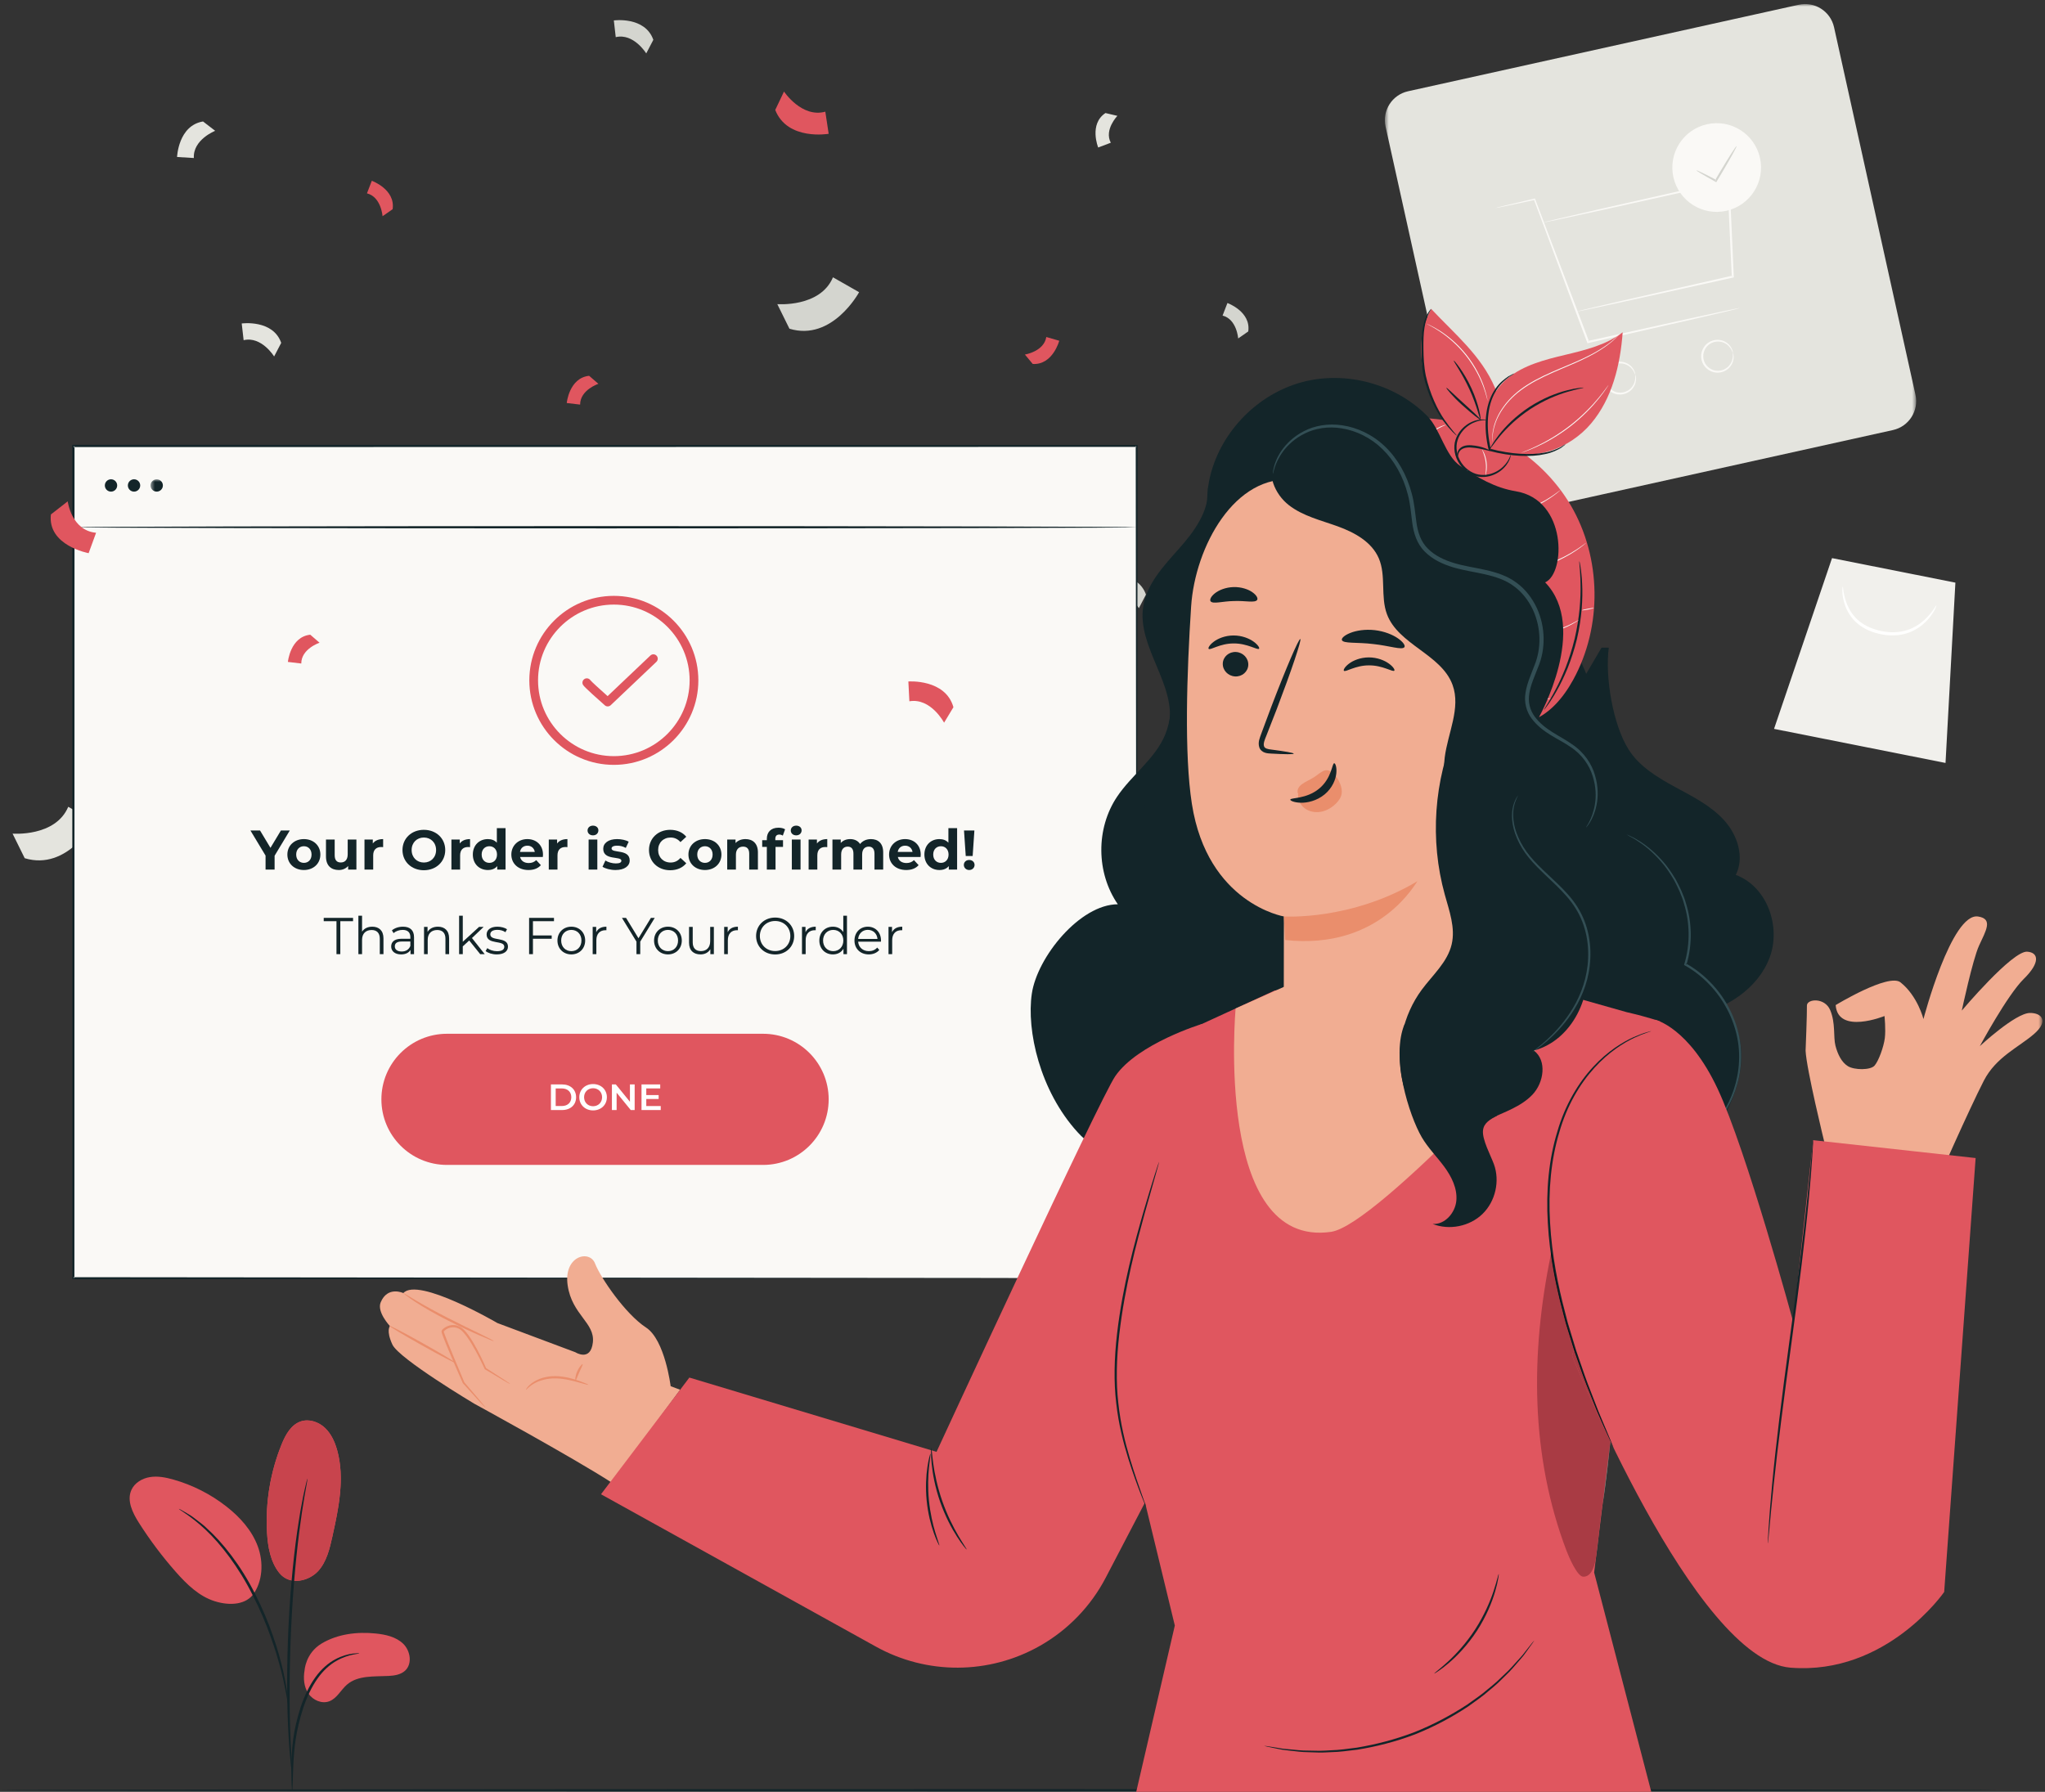 <?xml version="1.0" encoding="UTF-8"?>
<svg width="469px" height="411px" viewBox="0 0 469 411" version="1.1" xmlns="http://www.w3.org/2000/svg" xmlns:xlink="http://www.w3.org/1999/xlink">
    <rect x="0" y="0" width="469" height="411" fill="#333333" stroke="none"/>
    <!-- Generator: Sketch 63.1 (92452) - https://sketch.com -->
    <title>3544857</title>
    <desc>Created with Sketch.</desc>
    <defs>
        <polygon id="path-1" points="0.602 0.927 122.452 0.927 122.452 118.648 0.602 118.648"></polygon>
        <polygon id="path-3" points="0.525 0.934 434.411 0.934 434.411 162.306 0.525 162.306"></polygon>
    </defs>
    <g id="Page-1" stroke="none" stroke-width="1" fill="none" fill-rule="evenodd">
        <g id="3544857">
            <g id="Group-3" transform="translate(317, 0)">
                <mask id="mask-2" fill="white">
                    <use xlink:href="#path-1"></use>
                </mask>
                <g id="Clip-2"></g>
                <path d="M117.129,98.642 L27.531,118.486 C23.87,119.297 20.245,116.986 19.433,113.324 L0.764,29.03 C-0.046,25.369 2.264,21.744 5.925,20.933 L95.523,1.089 C99.184,0.278 102.81,2.589 103.621,6.25 L122.29,90.544 C123.101,94.205 120.791,97.831 117.129,98.642" id="Fill-1" fill="#E4E4DE" mask="url(#mask-2)"></path>
            </g>
            <path d="M399.008,70.651 C399.012,70.666 398.778,70.734 398.327,70.85 C397.836,70.97 397.175,71.133 396.345,71.337 C394.574,71.752 392.078,72.337 388.993,73.059 C382.708,74.487 374.034,76.459 364.273,78.677 L364.071,78.723 L363.998,78.529 C363.521,77.261 363.016,75.919 362.505,74.559 C358.175,62.927 354.311,52.546 351.786,45.762 L351.961,45.857 C349.167,46.452 346.936,46.928 345.357,47.264 C344.62,47.413 344.035,47.53 343.595,47.618 C343.195,47.694 342.985,47.727 342.982,47.713 C342.979,47.699 343.182,47.639 343.577,47.536 C344.012,47.428 344.59,47.285 345.322,47.105 C346.893,46.735 349.113,46.214 351.894,45.561 L352.022,45.53 L352.07,45.655 C354.633,52.425 358.557,62.784 362.954,74.391 C363.464,75.751 363.967,77.094 364.443,78.361 L364.169,78.213 C373.943,76.054 382.629,74.136 388.922,72.746 C392.021,72.083 394.528,71.547 396.307,71.166 C397.145,70.997 397.811,70.862 398.307,70.761 C398.764,70.674 399.005,70.635 399.008,70.651" id="Fill-4" fill="#FAF9F6"></path>
            <path d="M361.599,71.464 C361.597,71.458 361.655,71.438 361.769,71.406 C361.906,71.369 362.074,71.325 362.278,71.272 C362.761,71.154 363.421,70.993 364.259,70.789 C366.028,70.377 368.545,69.789 371.69,69.055 C378.076,67.603 387.006,65.572 397.344,63.22 L397.165,63.455 C396.958,58.963 396.733,54.106 396.501,49.079 C396.384,46.493 396.269,43.953 396.16,41.53 L396.448,41.751 C384.427,44.411 373.817,46.76 366.172,48.452 C362.387,49.269 359.338,49.927 357.198,50.389 C356.17,50.602 355.361,50.769 354.775,50.89 C354.519,50.938 354.312,50.977 354.145,51.008 C354.003,51.033 353.929,51.042 353.927,51.035 C353.926,51.027 353.997,51.004 354.135,50.966 C354.299,50.922 354.504,50.87 354.755,50.804 C355.337,50.664 356.14,50.469 357.161,50.223 C359.294,49.728 362.332,49.022 366.104,48.146 C373.74,46.414 384.338,44.011 396.344,41.289 L396.62,41.226 L396.632,41.509 C396.744,43.931 396.86,46.472 396.979,49.058 C397.205,54.085 397.422,58.942 397.624,63.434 L397.632,63.627 L397.444,63.669 C387.091,65.953 378.148,67.926 371.754,69.338 C368.595,70.016 366.068,70.559 364.294,70.94 C363.448,71.113 362.783,71.25 362.296,71.349 C362.087,71.388 361.918,71.419 361.778,71.445 C361.661,71.464 361.601,71.471 361.599,71.464" id="Fill-5" fill="#FAF9F6"></path>
            <path d="M375.033,85.939 C374.991,85.95 374.92,85.639 374.651,85.156 C374.386,84.681 373.863,84.024 372.969,83.635 C372.1,83.238 370.821,83.202 369.756,83.902 C368.692,84.565 367.975,86.016 368.309,87.445 C368.617,88.88 369.884,89.887 371.129,90.032 C372.391,90.211 373.533,89.633 374.149,88.903 C374.792,88.17 374.985,87.352 375.021,86.81 C375.058,86.258 374.99,85.947 375.033,85.939 C375.053,85.932 375.187,86.232 375.208,86.815 C375.227,87.386 375.08,88.284 374.409,89.121 C373.766,89.951 372.507,90.646 371.073,90.47 C369.661,90.334 368.194,89.194 367.841,87.549 C367.459,85.913 368.299,84.257 369.518,83.531 C370.741,82.759 372.175,82.851 373.11,83.328 C374.074,83.798 374.59,84.547 374.817,85.072 C375.047,85.609 375.054,85.936 375.033,85.939" id="Fill-6" fill="#FAF9F6"></path>
            <path d="M397.422,80.922 C397.379,80.934 397.308,80.623 397.04,80.14 C396.775,79.665 396.252,79.008 395.358,78.619 C394.489,78.222 393.21,78.186 392.145,78.886 C391.081,79.548 390.364,81 390.698,82.429 C391.005,83.864 392.273,84.871 393.518,85.016 C394.781,85.195 395.921,84.616 396.538,83.887 C397.18,83.154 397.374,82.336 397.411,81.794 C397.447,81.242 397.379,80.931 397.422,80.922 C397.442,80.916 397.576,81.215 397.596,81.798 C397.616,82.37 397.468,83.268 396.797,84.104 C396.155,84.935 394.897,85.63 393.462,85.454 C392.049,85.318 390.583,84.178 390.231,82.533 C389.848,80.897 390.688,79.24 391.908,78.514 C393.129,77.743 394.564,77.835 395.499,78.312 C396.462,78.782 396.979,79.531 397.206,80.056 C397.436,80.592 397.443,80.92 397.422,80.922" id="Fill-7" fill="#FAF9F6"></path>
            <path d="M403.632,36.202 C404.861,41.685 401.412,47.125 395.929,48.354 C390.447,49.582 385.006,46.133 383.778,40.651 C382.55,35.168 385.999,29.728 391.481,28.5 C396.963,27.271 402.404,30.72 403.632,36.202" id="Fill-8" fill="#FAF9F6"></path>
            <path d="M398.265,33.513 C398.322,33.547 397.962,34.267 397.337,35.402 C396.711,36.539 395.818,38.091 394.806,39.791 C394.426,40.42 394.061,41.026 393.717,41.598 L393.603,41.788 L393.412,41.682 C390.844,40.262 389.022,39.176 389.073,39.081 C389.124,38.987 391.033,39.913 393.629,41.279 L393.325,41.364 C393.663,40.789 394.022,40.179 394.394,39.546 C395.407,37.846 396.345,36.321 397.046,35.23 C397.747,34.138 398.208,33.479 398.265,33.513" id="Fill-9" fill="#D4D5CF"></path>
            <path d="M56.358,150.829 C54.513,144.295 46.022,144.929 46.022,144.929 L46.255,149.473 C51.164,148.627 54.215,154.379 54.215,154.379 L56.358,150.829" id="Fill-10" fill="#D4D5CF"></path>
            <path d="M181.048,75.396 C190.899,78.38 197.027,67.02 197.027,67.02 L191.034,63.605 C188.105,70.564 178.267,69.759 178.267,69.759 L181.048,75.396" id="Fill-11" fill="#D4D5CF"></path>
            <path d="M262.814,136.378 C260.909,130.945 253.756,131.93 253.756,131.93 L254.194,135.764 C258.303,134.788 261.188,139.495 261.188,139.495 L262.814,136.378" id="Fill-12" fill="#D4D5CF"></path>
            <path d="M149.835,9.135 C147.93,3.703 140.777,4.687 140.777,4.687 L141.214,8.521 C145.324,7.545 148.209,12.253 148.209,12.253 L149.835,9.135" id="Fill-13" fill="#D4D5CF"></path>
            <path d="M64.494,78.644 C62.589,73.212 55.436,74.196 55.436,74.196 L55.873,78.029 C59.982,77.054 62.868,81.761 62.868,81.761 L64.494,78.644" id="Fill-14" fill="#E4E4DE"></path>
            <path d="M46.563,27.861 C40.882,28.793 40.608,36.008 40.608,36.008 L44.459,36.244 C44.213,32.028 49.35,30.005 49.35,30.005 L46.563,27.861" id="Fill-15" fill="#E4E4DE"></path>
            <path d="M5.665,196.846 C15.515,199.83 21.643,188.469 21.643,188.469 L15.651,185.054 C12.721,192.014 2.883,191.209 2.883,191.209 L5.665,196.846" id="Fill-16" fill="#E4E4DE"></path>
            <path d="M286.273,76.024 C286.939,71.463 281.5,69.504 281.5,69.504 L280.386,72.385 C283.664,73.22 283.962,77.631 283.962,77.631 L286.273,76.024" id="Fill-17" fill="#D4D5CF"></path>
            <path d="M253.526,25.927 C249.685,28.476 251.859,33.834 251.859,33.834 L254.748,32.739 C253.181,29.741 256.266,26.575 256.266,26.575 L253.526,25.927" id="Fill-18" fill="#E4E4DE"></path>
            <polyline id="Fill-19" fill="#F1F0EC" points="420.157 128.017 406.859 167.183 446.186 174.998 448.449 133.639 420.157 128.017"></polyline>
            <path d="M444.095,138.842 C444.141,138.861 444.021,139.279 443.653,139.965 C443.284,140.646 442.667,141.604 441.673,142.597 C440.686,143.583 439.29,144.599 437.505,145.194 C435.73,145.803 433.602,145.918 431.501,145.499 C429.397,145.102 427.452,144.252 426.015,143.032 C424.558,141.828 423.692,140.307 423.2,139.003 C422.708,137.684 422.562,136.55 422.524,135.777 C422.49,134.999 422.565,134.57 422.615,134.573 C422.741,134.558 422.647,136.317 423.685,138.807 C424.215,140.027 425.072,141.417 426.451,142.507 C427.81,143.613 429.63,144.392 431.637,144.771 C433.641,145.171 435.626,145.079 437.297,144.545 C438.976,144.023 440.322,143.114 441.313,142.217 C443.296,140.384 443.991,138.777 444.095,138.842" id="Fill-20" fill="#FFFFFE"></path>
            <path d="M458.146,410.618 C458.146,410.762 355.579,410.879 229.084,410.879 C102.546,410.879 0,410.762 0,410.618 C0,410.475 102.546,410.358 229.084,410.358 C355.579,410.358 458.146,410.475 458.146,410.618" id="Fill-21" fill="#132529"></path>
            <polygon id="Fill-22" fill="#FAF9F6" points="16.83 293.184 260.684 293.184 260.684 102.288 16.83 102.288"></polygon>
            <path d="M260.684,293.184 C260.682,291.392 260.598,217.449 260.468,102.288 L260.684,102.504 C191.194,102.516 107.242,102.531 16.851,102.548 L16.83,102.548 L17.091,102.288 C17.081,171.126 17.072,236.222 17.064,293.184 L16.83,292.95 C161.593,293.089 258.633,293.182 260.684,293.184 C258.634,293.186 161.593,293.279 16.83,293.418 L16.597,293.418 L16.596,293.184 C16.589,236.222 16.58,171.126 16.57,102.288 L16.57,102.028 L16.851,102.028 C107.242,102.044 191.194,102.06 260.684,102.072 L260.9,102.072 L260.9,102.288 C260.77,217.449 260.686,291.393 260.684,293.184" id="Fill-23" fill="#132529"></path>
            <polyline id="Fill-24" fill="#132529" points="62.978 196.277 62.978 199.452 60.904 199.452 60.904 196.252 57.435 190.491 59.637 190.491 62.03 194.472 64.424 190.491 66.46 190.491 62.978 196.277"></polyline>
            <path d="M71.449,196.008 C71.449,194.818 70.694,194.101 69.695,194.101 C68.697,194.101 67.929,194.818 67.929,196.008 C67.929,197.199 68.697,197.916 69.695,197.916 C70.694,197.916 71.449,197.199 71.449,196.008 Z M65.906,196.008 C65.906,193.935 67.506,192.463 69.695,192.463 C71.884,192.463 73.472,193.935 73.472,196.008 C73.472,198.083 71.884,199.555 69.695,199.555 C67.506,199.555 65.906,198.083 65.906,196.008 L65.906,196.008 Z" id="Fill-25" fill="#132529"></path>
            <path d="M81.738,192.565 L81.738,199.452 L79.844,199.452 L79.844,198.633 C79.319,199.235 78.551,199.555 77.706,199.555 C75.978,199.555 74.761,198.582 74.761,196.457 L74.761,192.565 L76.758,192.565 L76.758,196.162 C76.758,197.314 77.271,197.826 78.154,197.826 C79.076,197.826 79.741,197.237 79.741,195.97 L79.741,192.565 L81.738,192.565" id="Fill-26" fill="#132529"></path>
            <path d="M87.867,192.463 L87.867,194.306 C87.7,194.293 87.572,194.28 87.419,194.28 C86.318,194.28 85.588,194.882 85.588,196.2 L85.588,199.452 L83.591,199.452 L83.591,192.565 L85.498,192.565 L85.498,193.474 C85.985,192.808 86.804,192.463 87.867,192.463" id="Fill-27" fill="#132529"></path>
            <path d="M100.012,194.971 C100.012,193.269 98.809,192.104 97.208,192.104 C95.608,192.104 94.404,193.269 94.404,194.971 C94.404,196.674 95.608,197.839 97.208,197.839 C98.809,197.839 100.012,196.674 100.012,194.971 Z M92.305,194.971 C92.305,192.309 94.379,190.337 97.208,190.337 C100.025,190.337 102.111,192.296 102.111,194.971 C102.111,197.647 100.025,199.606 97.208,199.606 C94.379,199.606 92.305,197.634 92.305,194.971 L92.305,194.971 Z" id="Fill-28" fill="#132529"></path>
            <path d="M107.803,192.463 L107.803,194.306 C107.637,194.293 107.509,194.28 107.355,194.28 C106.254,194.28 105.525,194.882 105.525,196.2 L105.525,199.452 L103.527,199.452 L103.527,192.565 L105.435,192.565 L105.435,193.474 C105.921,192.808 106.741,192.463 107.803,192.463" id="Fill-29" fill="#132529"></path>
            <path d="M113.984,196.008 C113.984,194.818 113.216,194.101 112.231,194.101 C111.232,194.101 110.464,194.818 110.464,196.008 C110.464,197.199 111.232,197.916 112.231,197.916 C113.216,197.916 113.984,197.199 113.984,196.008 Z M115.943,189.953 L115.943,199.452 L114.036,199.452 L114.036,198.658 C113.537,199.26 112.807,199.555 111.885,199.555 C109.939,199.555 108.441,198.172 108.441,196.008 C108.441,193.845 109.939,192.463 111.885,192.463 C112.73,192.463 113.447,192.731 113.946,193.295 L113.946,189.953 L115.943,189.953 L115.943,189.953 Z" id="Fill-30" fill="#132529"></path>
            <path d="M119.255,195.407 L122.648,195.407 C122.506,194.536 121.854,193.973 120.958,193.973 C120.048,193.973 119.396,194.524 119.255,195.407 Z M124.491,196.572 L119.28,196.572 C119.473,197.429 120.202,197.954 121.252,197.954 C121.982,197.954 122.506,197.737 122.981,197.289 L124.043,198.441 C123.403,199.171 122.442,199.555 121.201,199.555 C118.819,199.555 117.271,198.057 117.271,196.008 C117.271,193.947 118.845,192.463 120.945,192.463 C122.967,192.463 124.529,193.819 124.529,196.034 C124.529,196.188 124.504,196.405 124.491,196.572 L124.491,196.572 Z" id="Fill-31" fill="#132529"></path>
            <path d="M130.133,192.463 L130.133,194.306 C129.966,194.293 129.838,194.28 129.685,194.28 C128.584,194.28 127.854,194.882 127.854,196.2 L127.854,199.452 L125.857,199.452 L125.857,192.565 L127.764,192.565 L127.764,193.474 C128.251,192.808 129.07,192.463 130.133,192.463" id="Fill-32" fill="#132529"></path>
            <path d="M134.994,199.452 L136.991,199.452 L136.991,192.565 L134.994,192.565 L134.994,199.452 Z M134.751,190.491 C134.751,189.863 135.25,189.377 135.992,189.377 C136.735,189.377 137.234,189.838 137.234,190.452 C137.234,191.118 136.735,191.605 135.992,191.605 C135.25,191.605 134.751,191.118 134.751,190.491 L134.751,190.491 Z" id="Fill-33" fill="#132529"></path>
            <path d="M138.179,198.812 L138.845,197.379 C139.46,197.775 140.394,198.044 141.239,198.044 C142.161,198.044 142.506,197.801 142.506,197.417 C142.506,196.29 138.346,197.443 138.346,194.69 C138.346,193.384 139.524,192.463 141.534,192.463 C142.481,192.463 143.531,192.68 144.184,193.064 L143.518,194.485 C142.839,194.101 142.161,193.973 141.534,193.973 C140.637,193.973 140.254,194.255 140.254,194.613 C140.254,195.791 144.414,194.652 144.414,197.365 C144.414,198.646 143.224,199.555 141.162,199.555 C139.997,199.555 138.819,199.235 138.179,198.812" id="Fill-34" fill="#132529"></path>
            <path d="M148.839,194.971 C148.839,192.27 150.913,190.337 153.704,190.337 C155.253,190.337 156.546,190.901 157.391,191.924 L156.059,193.153 C155.458,192.463 154.702,192.104 153.806,192.104 C152.129,192.104 150.938,193.282 150.938,194.971 C150.938,196.661 152.129,197.839 153.806,197.839 C154.702,197.839 155.458,197.481 156.059,196.777 L157.391,198.006 C156.546,199.043 155.253,199.606 153.691,199.606 C150.913,199.606 148.839,197.673 148.839,194.971" id="Fill-35" fill="#132529"></path>
            <path d="M163.429,196.008 C163.429,194.818 162.673,194.101 161.675,194.101 C160.676,194.101 159.908,194.818 159.908,196.008 C159.908,197.199 160.676,197.916 161.675,197.916 C162.673,197.916 163.429,197.199 163.429,196.008 Z M157.885,196.008 C157.885,193.935 159.485,192.463 161.675,192.463 C163.864,192.463 165.451,193.935 165.451,196.008 C165.451,198.083 163.864,199.555 161.675,199.555 C159.485,199.555 157.885,198.083 157.885,196.008 L157.885,196.008 Z" id="Fill-36" fill="#132529"></path>
            <path d="M173.82,195.509 L173.82,199.452 L171.823,199.452 L171.823,195.817 C171.823,194.703 171.311,194.191 170.428,194.191 C169.468,194.191 168.776,194.779 168.776,196.047 L168.776,199.452 L166.779,199.452 L166.779,192.565 L168.687,192.565 L168.687,193.371 C169.225,192.782 170.031,192.463 170.965,192.463 C172.591,192.463 173.82,193.41 173.82,195.509" id="Fill-37" fill="#132529"></path>
            <path d="M181.6,199.452 L183.597,199.452 L183.597,192.565 L181.6,192.565 L181.6,199.452 Z M181.357,190.491 C181.357,189.863 181.856,189.377 182.599,189.377 C183.341,189.377 183.84,189.838 183.84,190.452 C183.84,191.118 183.341,191.605 182.599,191.605 C181.856,191.605 181.357,191.118 181.357,190.491 Z M177.811,192.424 L177.811,192.718 L179.577,192.718 L179.577,194.255 L177.862,194.255 L177.862,199.452 L175.865,199.452 L175.865,194.255 L174.802,194.255 L174.802,192.718 L175.865,192.718 L175.865,192.411 C175.865,190.862 176.812,189.851 178.527,189.851 C179.091,189.851 179.68,189.966 180.051,190.222 L179.526,191.669 C179.309,191.515 179.027,191.425 178.72,191.425 C178.131,191.425 177.811,191.745 177.811,192.424 L177.811,192.424 Z" id="Fill-38" fill="#132529"></path>
            <path d="M189.725,192.463 L189.725,194.306 C189.558,194.293 189.43,194.28 189.276,194.28 C188.175,194.28 187.446,194.882 187.446,196.2 L187.446,199.452 L185.449,199.452 L185.449,192.565 L187.356,192.565 L187.356,193.474 C187.843,192.808 188.662,192.463 189.725,192.463" id="Fill-39" fill="#132529"></path>
            <path d="M202.55,195.509 L202.55,199.452 L200.553,199.452 L200.553,195.817 C200.553,194.703 200.054,194.191 199.247,194.191 C198.351,194.191 197.724,194.767 197.724,195.996 L197.724,199.452 L195.727,199.452 L195.727,195.817 C195.727,194.703 195.253,194.191 194.421,194.191 C193.538,194.191 192.91,194.767 192.91,195.996 L192.91,199.452 L190.913,199.452 L190.913,192.565 L192.82,192.565 L192.82,193.359 C193.333,192.77 194.101,192.463 194.984,192.463 C195.944,192.463 196.764,192.834 197.25,193.589 C197.8,192.885 198.697,192.463 199.733,192.463 C201.372,192.463 202.55,193.41 202.55,195.509" id="Fill-40" fill="#132529"></path>
            <path d="M205.885,195.407 L209.278,195.407 C209.137,194.536 208.484,193.973 207.588,193.973 C206.679,193.973 206.026,194.524 205.885,195.407 Z M211.121,196.572 L205.911,196.572 C206.103,197.429 206.833,197.954 207.882,197.954 C208.612,197.954 209.137,197.737 209.611,197.289 L210.673,198.441 C210.033,199.171 209.073,199.555 207.831,199.555 C205.45,199.555 203.901,198.057 203.901,196.008 C203.901,193.947 205.476,192.463 207.575,192.463 C209.598,192.463 211.16,193.819 211.16,196.034 C211.16,196.188 211.134,196.405 211.121,196.572 L211.121,196.572 Z" id="Fill-41" fill="#132529"></path>
            <path d="M217.544,196.008 C217.544,194.818 216.776,194.101 215.79,194.101 C214.792,194.101 214.024,194.818 214.024,196.008 C214.024,197.199 214.792,197.916 215.79,197.916 C216.776,197.916 217.544,197.199 217.544,196.008 Z M219.503,189.953 L219.503,199.452 L217.595,199.452 L217.595,198.658 C217.096,199.26 216.366,199.555 215.444,199.555 C213.499,199.555 212.001,198.172 212.001,196.008 C212.001,193.845 213.499,192.463 215.444,192.463 C216.29,192.463 217.006,192.731 217.505,193.295 L217.505,189.953 L219.503,189.953 L219.503,189.953 Z" id="Fill-42" fill="#132529"></path>
            <path d="M221.086,190.491 L223.467,190.491 L223.07,196.341 L221.483,196.341 L221.086,190.491 Z M221.048,198.39 C221.048,197.737 221.56,197.25 222.277,197.25 C222.994,197.25 223.506,197.737 223.506,198.39 C223.506,199.03 222.994,199.555 222.277,199.555 C221.56,199.555 221.048,199.03 221.048,198.39 L221.048,198.39 Z" id="Fill-43" fill="#132529"></path>
            <polyline id="Fill-44" fill="#132529" points="77.167 211.295 74.242 211.295 74.242 210.534 80.97 210.534 80.97 211.295 78.046 211.295 78.046 218.855 77.167 218.855 77.167 211.295"></polyline>
            <path d="M87.945,215.23 L87.945,218.855 L87.101,218.855 L87.101,215.313 C87.101,213.993 86.412,213.316 85.223,213.316 C83.88,213.316 83.036,214.148 83.036,215.574 L83.036,218.855 L82.192,218.855 L82.192,210.035 L83.036,210.035 L83.036,213.696 C83.5,212.971 84.32,212.555 85.378,212.555 C86.899,212.555 87.945,213.435 87.945,215.23" id="Fill-45" fill="#132529"></path>
            <path d="M94.111,216.977 L94.111,215.954 L92.15,215.954 C90.938,215.954 90.546,216.43 90.546,217.071 C90.546,217.797 91.128,218.248 92.127,218.248 C93.077,218.248 93.778,217.797 94.111,216.977 Z M94.956,214.98 L94.956,218.855 L94.147,218.855 L94.147,217.88 C93.767,218.522 93.03,218.914 91.996,218.914 C90.581,218.914 89.714,218.177 89.714,217.096 C89.714,216.133 90.332,215.324 92.127,215.324 L94.111,215.324 L94.111,214.944 C94.111,213.874 93.505,213.292 92.34,213.292 C91.532,213.292 90.771,213.577 90.26,214.028 L89.88,213.399 C90.51,212.864 91.437,212.555 92.423,212.555 C94.04,212.555 94.956,213.363 94.956,214.98 L94.956,214.98 Z" id="Fill-46" fill="#132529"></path>
            <path d="M103,215.23 L103,218.855 L102.156,218.855 L102.156,215.313 C102.156,213.993 101.466,213.316 100.278,213.316 C98.935,213.316 98.09,214.148 98.09,215.574 L98.09,218.855 L97.247,218.855 L97.247,212.603 L98.055,212.603 L98.055,213.756 C98.506,212.995 99.351,212.555 100.432,212.555 C101.954,212.555 103,213.435 103,215.23" id="Fill-47" fill="#132529"></path>
            <polyline id="Fill-48" fill="#132529" points="107.609 215.717 106.135 217.071 106.135 218.855 105.291 218.855 105.291 210.035 106.135 210.035 106.135 216.014 109.867 212.603 110.914 212.603 108.239 215.158 111.163 218.855 110.129 218.855 107.609 215.717"></polyline>
            <path d="M111.375,218.142 L111.755,217.476 C112.254,217.868 113.098,218.177 113.978,218.177 C115.167,218.177 115.654,217.774 115.654,217.155 C115.654,215.527 111.6,216.811 111.6,214.338 C111.6,213.316 112.48,212.555 114.073,212.555 C114.881,212.555 115.761,212.78 116.284,213.138 L115.915,213.815 C115.368,213.435 114.715,213.28 114.073,213.28 C112.943,213.28 112.444,213.72 112.444,214.315 C112.444,216.002 116.498,214.731 116.498,217.131 C116.498,218.213 115.547,218.914 113.919,218.914 C112.884,218.914 111.886,218.581 111.375,218.142" id="Fill-49" fill="#132529"></path>
            <polyline id="Fill-50" fill="#132529" points="122.224 211.295 122.224 214.564 126.526 214.564 126.526 215.324 122.224 215.324 122.224 218.855 121.344 218.855 121.344 210.534 127.049 210.534 127.049 211.295 122.224 211.295"></polyline>
            <path d="M133.347,215.729 C133.347,214.267 132.36,213.292 131.029,213.292 C129.698,213.292 128.7,214.267 128.7,215.729 C128.7,217.191 129.698,218.165 131.029,218.165 C132.36,218.165 133.347,217.191 133.347,215.729 Z M127.844,215.729 C127.844,213.874 129.199,212.555 131.029,212.555 C132.86,212.555 134.203,213.874 134.203,215.729 C134.203,217.583 132.86,218.914 131.029,218.914 C129.199,218.914 127.844,217.583 127.844,215.729 L127.844,215.729 Z" id="Fill-51" fill="#132529"></path>
            <path d="M139.074,212.555 L139.074,213.375 L138.872,213.363 C137.564,213.363 136.768,214.195 136.768,215.669 L136.768,218.855 L135.924,218.855 L135.924,212.603 L136.732,212.603 L136.732,213.827 C137.125,212.995 137.921,212.555 139.074,212.555" id="Fill-52" fill="#132529"></path>
            <polyline id="Fill-53" fill="#132529" points="146.833 215.979 146.833 218.855 145.965 218.855 145.965 215.979 142.636 210.534 143.576 210.534 146.428 215.205 149.281 210.534 150.161 210.534 146.833 215.979"></polyline>
            <path d="M155.507,215.729 C155.507,214.267 154.521,213.292 153.19,213.292 C151.858,213.292 150.86,214.267 150.86,215.729 C150.86,217.191 151.858,218.165 153.19,218.165 C154.521,218.165 155.507,217.191 155.507,215.729 Z M150.004,215.729 C150.004,213.874 151.359,212.555 153.19,212.555 C155.02,212.555 156.363,213.874 156.363,215.729 C156.363,217.583 155.02,218.914 153.19,218.914 C151.359,218.914 150.004,217.583 150.004,215.729 L150.004,215.729 Z" id="Fill-54" fill="#132529"></path>
            <path d="M163.718,212.603 L163.718,218.855 L162.91,218.855 L162.91,217.714 C162.47,218.475 161.662,218.914 160.664,218.914 C159.071,218.914 158.025,218.023 158.025,216.228 L158.025,212.603 L158.869,212.603 L158.869,216.145 C158.869,217.476 159.558,218.153 160.747,218.153 C162.054,218.153 162.875,217.31 162.875,215.883 L162.875,212.603 L163.718,212.603" id="Fill-55" fill="#132529"></path>
            <path d="M169.231,212.555 L169.231,213.375 L169.028,213.363 C167.721,213.363 166.924,214.195 166.924,215.669 L166.924,218.855 L166.081,218.855 L166.081,212.603 L166.889,212.603 L166.889,213.827 C167.281,212.995 168.078,212.555 169.231,212.555" id="Fill-56" fill="#132529"></path>
            <path d="M181.257,214.694 C181.257,212.709 179.771,211.247 177.774,211.247 C175.765,211.247 174.268,212.709 174.268,214.694 C174.268,216.68 175.765,218.142 177.774,218.142 C179.771,218.142 181.257,216.68 181.257,214.694 Z M173.4,214.694 C173.4,212.27 175.254,210.463 177.774,210.463 C180.271,210.463 182.137,212.258 182.137,214.694 C182.137,217.131 180.271,218.926 177.774,218.926 C175.254,218.926 173.4,217.119 173.4,214.694 L173.4,214.694 Z" id="Fill-57" fill="#132529"></path>
            <path d="M187.078,212.555 L187.078,213.375 L186.876,213.363 C185.568,213.363 184.772,214.195 184.772,215.669 L184.772,218.855 L183.928,218.855 L183.928,212.603 L184.736,212.603 L184.736,213.827 C185.129,212.995 185.925,212.555 187.078,212.555" id="Fill-58" fill="#132529"></path>
            <path d="M193.412,215.729 C193.412,214.267 192.413,213.292 191.094,213.292 C189.762,213.292 188.764,214.267 188.764,215.729 C188.764,217.191 189.762,218.165 191.094,218.165 C192.413,218.165 193.412,217.191 193.412,215.729 Z M194.244,210.035 L194.244,218.855 L193.436,218.855 L193.436,217.618 C192.924,218.463 192.057,218.914 191.023,218.914 C189.239,218.914 187.908,217.618 187.908,215.729 C187.908,213.839 189.239,212.555 191.023,212.555 C192.021,212.555 192.877,212.983 193.4,213.791 L193.4,210.035 L194.244,210.035 L194.244,210.035 Z" id="Fill-59" fill="#132529"></path>
            <path d="M196.808,215.361 L201.242,215.361 C201.135,214.136 200.244,213.28 199.019,213.28 C197.807,213.28 196.915,214.136 196.808,215.361 Z M202.038,215.99 L196.808,215.99 C196.903,217.298 197.902,218.165 199.269,218.165 C200.029,218.165 200.707,217.892 201.183,217.345 L201.658,217.892 C201.099,218.558 200.232,218.914 199.245,218.914 C197.296,218.914 195.964,217.583 195.964,215.729 C195.964,213.874 197.26,212.555 199.019,212.555 C200.778,212.555 202.05,213.851 202.05,215.729 C202.05,215.8 202.038,215.895 202.038,215.99 L202.038,215.99 Z" id="Fill-60" fill="#132529"></path>
            <path d="M206.921,212.555 L206.921,213.375 L206.719,213.363 C205.411,213.363 204.615,214.195 204.615,215.669 L204.615,218.855 L203.771,218.855 L203.771,212.603 L204.579,212.603 L204.579,213.827 C204.972,212.995 205.768,212.555 206.921,212.555" id="Fill-61" fill="#132529"></path>
            <path d="M175.004,267.198 L102.51,267.198 C94.203,267.198 87.469,260.464 87.469,252.157 C87.469,243.851 94.203,237.116 102.51,237.116 L175.004,237.116 C183.312,237.116 190.046,243.851 190.046,252.157 C190.046,260.464 183.312,267.198 175.004,267.198" id="Fill-62" fill="#E0565F"></path>
            <path d="M128.866,253.687 C130.175,253.687 131.023,252.889 131.023,251.672 C131.023,250.455 130.175,249.658 128.866,249.658 L127.44,249.658 L127.44,253.687 L128.866,253.687 Z M126.349,248.735 L128.917,248.735 C130.822,248.735 132.123,249.91 132.123,251.672 C132.123,253.435 130.822,254.61 128.917,254.61 L126.349,254.61 L126.349,248.735 L126.349,248.735 Z" id="Fill-63" fill="#FFFFFE"></path>
            <path d="M138.083,251.672 C138.083,250.472 137.202,249.608 136.019,249.608 C134.836,249.608 133.954,250.472 133.954,251.672 C133.954,252.872 134.836,253.736 136.019,253.736 C137.202,253.736 138.083,252.872 138.083,251.672 Z M132.855,251.672 C132.855,249.935 134.197,248.651 136.019,248.651 C137.84,248.651 139.183,249.927 139.183,251.672 C139.183,253.418 137.84,254.694 136.019,254.694 C134.197,254.694 132.855,253.409 132.855,251.672 L132.855,251.672 Z" id="Fill-64" fill="#FFFFFE"></path>
            <polyline id="Fill-65" fill="#FFFFFE" points="145.554 248.735 145.554 254.61 144.656 254.61 141.417 250.632 141.417 254.61 140.334 254.61 140.334 248.735 141.232 248.735 144.471 252.713 144.471 248.735 145.554 248.735"></polyline>
            <polyline id="Fill-66" fill="#FFFFFE" points="151.532 253.694 151.532 254.61 147.126 254.61 147.126 248.735 151.414 248.735 151.414 249.65 148.217 249.65 148.217 251.177 151.053 251.177 151.053 252.075 148.217 252.075 148.217 253.694 151.532 253.694"></polyline>
            <path d="M140.777,138.673 C131.192,138.673 123.395,146.471 123.395,156.055 C123.395,165.64 131.192,173.437 140.777,173.437 C150.361,173.437 158.159,165.64 158.159,156.055 C158.159,146.471 150.361,138.673 140.777,138.673 Z M140.777,175.437 C130.089,175.437 121.395,166.742 121.395,156.055 C121.395,145.368 130.089,136.673 140.777,136.673 C151.464,136.673 160.159,145.368 160.159,156.055 C160.159,166.742 151.464,175.437 140.777,175.437 L140.777,175.437 Z" id="Fill-67" fill="#E0565F"></path>
            <path d="M139.371,162.028 C139.135,162.028 138.9,161.945 138.711,161.779 C137.015,160.287 134.116,157.701 133.744,157.143 C133.438,156.683 133.562,156.062 134.021,155.756 C134.475,155.452 135.086,155.571 135.397,156.017 C135.667,156.356 137.504,158.038 139.347,159.672 L149.161,150.357 C149.561,149.977 150.194,149.992 150.575,150.394 C150.955,150.794 150.939,151.427 150.538,151.807 L140.06,161.753 C139.867,161.936 139.619,162.028 139.371,162.028" id="Fill-68" fill="#E0565F"></path>
            <path d="M260.684,120.937 C260.684,121.08 206.228,121.197 139.069,121.197 C71.886,121.197 17.442,121.08 17.442,120.937 C17.442,120.793 71.886,120.676 139.069,120.676 C206.228,120.676 260.684,120.793 260.684,120.937" id="Fill-69" fill="#132529"></path>
            <path d="M26.876,111.349 C26.876,112.131 26.242,112.765 25.46,112.765 C24.678,112.765 24.045,112.131 24.045,111.349 C24.045,110.568 24.678,109.934 25.46,109.934 C26.242,109.934 26.876,110.568 26.876,111.349" id="Fill-70" fill="#132529"></path>
            <path d="M32.156,111.349 C32.156,112.131 31.522,112.765 30.741,112.765 C29.959,112.765 29.325,112.131 29.325,111.349 C29.325,110.568 29.959,109.934 30.741,109.934 C31.522,109.934 32.156,110.568 32.156,111.349" id="Fill-71" fill="#132529"></path>
            <g id="Group-75" transform="translate(34, 109)">
                <mask id="mask-4" fill="white">
                    <use xlink:href="#path-3"></use>
                </mask>
                <g id="Clip-73"></g>
                <path d="M3.356,2.349 C3.356,3.131 2.722,3.765 1.94,3.765 C1.158,3.765 0.525,3.131 0.525,2.349 C0.525,1.568 1.158,0.934 1.94,0.934 C2.722,0.934 3.356,1.568 3.356,2.349" id="Fill-72" fill="#132529" mask="url(#mask-4)"></path>
                <path d="M386.99,121.537 C386.99,121.537 399.127,114.153 401.862,116.322 C405.809,119.454 407.125,124.74 407.125,124.74 C407.125,124.74 413.535,100.291 419.652,101.219 C423.161,101.75 421.439,104.485 419.867,107.917 C418.407,111.104 415.916,122.801 415.916,122.801 C415.916,122.801 427.514,109.04 430.922,109.288 C433.56,109.481 433.939,111.8 430.146,115.52 C426.354,119.239 420.052,130.957 420.052,130.957 C420.052,130.957 428.177,123.383 431.534,123.342 C434.211,123.309 435.94,125.167 432.475,128.176 C429.01,131.184 423.768,133.441 420.971,138.881 C417.524,145.588 410.174,162.306 410.174,162.306 L384.449,153.198 C384.449,153.198 380.262,136.133 380.095,131.986 C380.095,131.986 380.448,123.226 380.398,121.665 C380.348,120.105 384.486,119.705 385.742,122.7 C386.998,125.695 386.427,128.837 386.937,130.829 C387.447,132.821 388.353,134.667 389.809,135.558 C391.266,136.448 394.972,136.51 395.919,135.408 C396.866,134.307 398.013,131.102 398.263,129.131 C398.513,127.159 398.191,124.045 398.191,124.045 C398.191,124.045 387.511,128.385 386.99,121.537" id="Fill-74" fill="#F1AD92" mask="url(#mask-4)"></path>
            </g>
            <path d="M131.948,310.162 L114.072,303.466 C114.072,303.466 95.874,292.811 92.504,296.595 C92.504,296.595 88.904,294.88 87.305,298.719 C86.378,300.943 89.436,304.172 89.436,304.172 C89.436,304.172 88.484,305.137 89.991,308.403 C91.499,311.669 108.774,321.97 108.774,321.97 C108.774,321.97 131.233,334.218 140.315,340.076 L155.985,318.765 L153.806,317.95 C153.806,317.95 152.513,307.329 148.165,304.497 C143.435,301.415 137.727,293.077 136.471,289.812 C135.214,286.545 129.185,288.053 130.19,294.836 C131.195,301.619 136.471,303.378 135.968,307.901 C135.466,312.423 131.948,310.162 131.948,310.162" id="Fill-76" fill="#F1AD92"></path>
            <path d="M104.546,312.641 C104.475,312.766 100.993,310.948 96.769,308.58 C92.543,306.212 89.175,304.191 89.246,304.066 C89.316,303.94 92.798,305.758 97.023,308.126 C101.248,310.493 104.616,312.515 104.546,312.641" id="Fill-77" fill="#EA8E6C"></path>
            <path d="M113.269,307.615 C113.238,307.679 112.017,307.185 110.061,306.338 C108.107,305.487 105.425,304.267 102.525,302.785 C99.627,301.301 97.071,299.819 95.284,298.649 C94.394,298.058 93.682,297.569 93.211,297.2 C92.736,296.838 92.483,296.624 92.504,296.595 C92.551,296.528 93.652,297.25 95.479,298.335 C97.306,299.42 99.875,300.843 102.763,302.321 C105.651,303.798 108.302,305.069 110.216,306.003 C112.13,306.936 113.3,307.549 113.269,307.615" id="Fill-78" fill="#EA8E6C"></path>
            <path d="M117.03,317.462 C117.01,317.494 116.447,317.186 115.446,316.603 C114.374,315.962 112.953,315.113 111.233,314.087 L111.186,314.059 L111.16,314.002 C110.37,312.296 109.389,310.288 108.125,308.192 C107.485,307.16 106.783,306.047 105.851,305.187 C104.922,304.324 103.442,304.174 102.329,304.922 C102.09,305.057 101.802,305.342 101.768,305.435 L101.809,305.554 L101.881,305.777 C101.926,305.923 101.983,306.073 102.038,306.222 C102.254,306.819 102.49,307.406 102.72,307.984 C103.192,309.134 103.649,310.25 104.088,311.322 C104.977,313.442 105.793,315.388 106.506,317.088 L106.473,317.036 C107.942,318.757 109.157,320.181 110.067,321.248 C110.448,321.713 110.765,322.099 111.027,322.419 C111.242,322.691 111.348,322.841 111.333,322.854 C111.318,322.867 111.183,322.743 110.941,322.495 C110.656,322.194 110.313,321.832 109.9,321.396 C108.957,320.358 107.697,318.973 106.175,317.299 L106.156,317.277 L106.142,317.246 C105.398,315.579 104.548,313.642 103.639,311.512 C103.191,310.44 102.725,309.325 102.245,308.175 C102.011,307.596 101.774,307.009 101.55,306.4 C101.494,306.248 101.437,306.097 101.387,305.936 L101.309,305.696 C101.281,305.61 101.262,305.455 101.257,305.339 C101.35,305.023 101.493,304.958 101.621,304.807 C101.757,304.687 101.899,304.578 102.048,304.484 C102.691,304.075 103.451,303.864 104.204,303.93 C104.961,303.979 105.648,304.341 106.183,304.798 C107.216,305.766 107.889,306.882 108.538,307.943 C109.8,310.083 110.75,312.11 111.507,313.851 L111.433,313.766 C113.116,314.851 114.507,315.747 115.556,316.424 C116.524,317.063 117.05,317.431 117.03,317.462" id="Fill-79" fill="#EA8E6C"></path>
            <path d="M134.952,317.634 C134.928,317.706 134.094,317.473 132.756,317.096 C131.42,316.733 129.56,316.214 127.471,316.163 C125.387,316.115 123.532,316.701 122.377,317.41 C121.203,318.111 120.685,318.827 120.613,318.765 C120.569,318.745 120.992,317.925 122.177,317.101 C123.342,316.271 125.295,315.591 127.482,315.642 C129.664,315.697 131.549,316.289 132.866,316.745 C134.186,317.214 134.974,317.57 134.952,317.634" id="Fill-80" fill="#EA8E6C"></path>
            <path d="M133.608,312.912 C133.728,313.002 133.283,313.776 132.851,314.769 C132.412,315.759 132.144,316.61 131.998,316.582 C131.86,316.562 131.908,315.614 132.374,314.559 C132.835,313.502 133.501,312.825 133.608,312.912" id="Fill-81" fill="#EA8E6C"></path>
            <path d="M236.637,227.931 C237.871,219.506 247.68,207.426 256.362,207.413 C251.386,200.2 251.309,190.051 256.176,182.766 C259.526,177.753 264.928,174.068 267.219,168.511 C269.811,162.224 267.822,155.121 268.069,148.344 C268.431,138.424 273.592,129.365 278.619,120.748 C283.22,112.858 288.835,104.209 297.892,102.271 C303.624,101.045 309.567,102.854 314.947,105.145 C340.693,116.111 360.714,139.221 367.586,165.904 C369.23,172.292 370.332,179.202 374.783,184.138 C379.498,189.366 387.754,192.202 389.169,199.041 C390.183,203.944 387.035,208.875 387.507,213.858 C387.903,218.031 395.72,230.197 397.522,233.998 C400.628,240.547 399.505,247.622 396.343,254.145 C393.182,260.667 385.136,267.02 377.997,268.796 L298.194,242.204 C290.686,246.478 283.208,263.013 274.588,264.028 C265.969,265.044 255.453,268.796 247.16,259.721 C238.467,250.209 235.403,236.356 236.637,227.931" id="Fill-82" fill="#132529"></path>
            <path d="M368.961,148.557 C368.068,155.235 369.898,166.276 373.548,171.982 C375.998,175.811 380.086,178.302 384.119,180.493 C388.152,182.683 392.376,184.785 395.433,188.168 C398.491,191.551 400.13,196.624 398.087,200.676 C405.276,203.356 408.501,212.514 405.863,219.597 C403.225,226.68 395.993,231.444 388.439,232.861 L355.524,222.959 L348.297,180.957 L367.296,148.557" id="Fill-83" fill="#132529"></path>
            <path d="M373,191.378 C373.006,191.363 373.227,191.459 373.643,191.658 C374.049,191.874 374.696,192.118 375.441,192.591 C376.967,193.473 379.076,195.002 381.211,197.401 C382.297,198.583 383.304,200.041 384.285,201.671 C385.187,203.34 386.1,205.184 386.68,207.27 C387.962,211.381 388.243,216.376 386.769,221.287 L386.649,220.986 C388.544,222.041 390.374,223.419 392.005,225.055 C396.207,229.223 398.607,234.641 399.182,239.709 C399.743,244.818 398.527,249.445 396.827,252.88 C395.115,256.346 392.992,258.703 391.422,260.152 C390.62,260.867 389.974,261.396 389.505,261.712 C389.046,262.04 388.8,262.204 388.79,262.19 C388.779,262.175 389.005,261.982 389.442,261.629 C389.888,261.287 390.508,260.736 391.282,260.005 C392.797,258.523 394.85,256.156 396.495,252.72 C398.129,249.315 399.28,244.76 398.706,239.765 C398.117,234.806 395.753,229.505 391.636,225.423 C390.039,223.82 388.25,222.471 386.399,221.435 L386.218,221.334 L386.279,221.133 C387.725,216.342 387.477,211.449 386.246,207.399 C385.69,205.344 384.806,203.523 383.934,201.869 C382.985,200.256 382.01,198.804 380.954,197.624 C378.882,195.227 376.831,193.672 375.345,192.749 C374.621,192.255 373.993,191.986 373.601,191.743 C373.2,191.518 372.993,191.392 373,191.378" id="Fill-84" fill="#334F55"></path>
            <path d="M275.631,234.874 C275.631,234.874 260.925,239.347 255.769,246.846 C252.123,252.151 214.782,333.015 214.782,333.015 L158.099,315.972 L137.834,342.739 L200.9,377.696 C212.593,384.178 226.814,384.115 238.45,377.531 C244.902,373.881 250.16,368.442 253.59,361.869 L269.626,331.146 L275.631,234.874" id="Fill-85" fill="#E0565F"></path>
            <path d="M260.583,411 L269.433,372.852 L262.727,345.152 C258.413,330.888 254.711,307.654 259.404,288.941 L275.08,235.128 L292.315,227.202 L331.756,220.418 C333.274,220.923 373,232.143 373,232.143 C378.5,233.421 380.707,234.297 380.707,234.297 L385.261,263.755 L371.565,312.308 L365.601,360.685 L378.704,411 L260.583,411" id="Fill-86" fill="#E0565F"></path>
            <path d="M283.377,231.313 L294.814,226.194 L346.364,226.912 L358.555,233.988 C358.555,233.988 315.968,280.993 305.28,282.547 C278.397,286.456 283.377,231.313 283.377,231.313" id="Fill-87" fill="#F1AD92"></path>
            <path d="M379.587,233.89 C379.587,233.89 387.308,235.627 393.927,249.747 C400.547,263.867 411.246,303.166 411.246,303.166 L415.821,261.521 L453.091,265.62 L445.878,365.151 C445.878,365.151 432.689,384.279 410.626,382.514 C388.563,380.748 360.554,311.009 360.554,311.009 L379.587,233.89" id="Fill-88" fill="#E0565F"></path>
            <path d="M405.43,354.02 C405.422,354.019 405.42,353.938 405.422,353.779 C405.431,353.588 405.44,353.357 405.453,353.072 C405.492,352.41 405.547,351.506 405.616,350.364 C405.757,348.012 406.038,344.613 406.427,340.419 C407.204,332.028 408.627,320.471 410.368,307.737 C412.109,294.999 413.589,283.46 414.458,275.083 C414.894,270.896 415.23,267.505 415.434,265.159 C415.544,264.021 415.63,263.119 415.695,262.459 C415.727,262.177 415.754,261.946 415.776,261.758 C415.797,261.601 415.812,261.52 415.821,261.521 C415.83,261.521 415.833,261.603 415.829,261.762 C415.821,261.951 415.811,262.184 415.799,262.467 C415.759,263.129 415.705,264.033 415.636,265.175 C415.494,267.527 415.214,270.925 414.824,275.12 C414.047,283.512 412.625,295.069 410.883,307.807 C409.142,320.54 407.664,332.079 406.794,340.455 C406.358,344.643 406.021,348.034 405.818,350.381 C405.708,351.519 405.621,352.42 405.557,353.08 C405.524,353.362 405.498,353.593 405.476,353.782 C405.455,353.94 405.44,354.021 405.43,354.02" id="Fill-89" fill="#132529"></path>
            <path d="M215.427,354.492 C215.394,354.506 215.249,354.241 215.014,353.747 C214.775,353.256 214.475,352.524 214.149,351.602 C213.492,349.762 212.809,347.124 212.516,344.146 C212.231,341.165 212.396,338.446 212.687,336.514 C212.831,335.547 212.983,334.771 213.125,334.242 C213.26,333.713 213.352,333.425 213.387,333.433 C213.47,333.45 213.245,334.633 213.053,336.559 C212.858,338.483 212.754,341.16 213.034,344.096 C213.323,347.029 213.939,349.638 214.499,351.488 C215.057,353.341 215.505,354.459 215.427,354.492" id="Fill-90" fill="#132529"></path>
            <path d="M221.696,355.415 C221.667,355.437 221.435,355.172 221.039,354.672 C220.637,354.177 220.102,353.424 219.483,352.465 C218.244,350.551 216.752,347.746 215.6,344.45 C214.457,341.151 213.885,338.025 213.669,335.755 C213.559,334.619 213.511,333.697 213.518,333.06 C213.519,332.422 213.536,332.07 213.572,332.069 C213.659,332.066 213.724,333.471 214.034,335.711 C214.342,337.95 214.963,341.021 216.092,344.279 C217.229,347.533 218.649,350.326 219.797,352.273 C220.944,354.222 221.766,355.363 221.696,355.415" id="Fill-91" fill="#132529"></path>
            <path d="M265.819,266.49 C265.837,266.495 265.771,266.773 265.63,267.297 C265.472,267.865 265.26,268.626 264.995,269.582 C264.42,271.613 263.611,274.468 262.618,277.973 C260.681,285.064 257.985,294.912 256.694,306.063 C256.049,311.631 255.92,316.992 256.475,321.815 C256.987,326.641 258.052,330.904 259.1,334.423 C260.155,337.945 261.153,340.753 261.836,342.695 C262.165,343.63 262.427,344.375 262.623,344.932 C262.798,345.445 262.882,345.717 262.866,345.724 C262.849,345.73 262.732,345.47 262.524,344.969 C262.306,344.421 262.013,343.687 261.645,342.765 C260.904,340.843 259.851,338.051 258.748,334.529 C257.651,331.013 256.541,326.731 255.998,321.867 C255.412,317.009 255.528,311.597 256.176,306.004 C257.474,294.8 260.235,284.943 262.263,277.872 C263.296,274.335 264.179,271.488 264.8,269.524 C265.106,268.579 265.349,267.828 265.53,267.267 C265.703,266.752 265.801,266.485 265.819,266.49" id="Fill-92" fill="#132529"></path>
            <path d="M370.041,332.069 C370.033,332.072 369.987,331.989 369.906,331.824 C369.814,331.631 369.699,331.388 369.556,331.085 C369.244,330.395 368.809,329.438 368.258,328.221 C367.708,326.972 367.003,325.456 366.251,323.668 C365.529,321.86 364.71,319.81 363.805,317.546 C362.925,315.268 362.079,312.728 361.108,310.024 C360.683,308.651 360.244,307.232 359.792,305.77 C359.567,305.037 359.339,304.295 359.109,303.542 C358.894,302.785 358.707,302.009 358.501,301.228 C356.825,294.992 355.396,287.985 354.975,280.52 C354.52,273.066 355.228,265.862 357.131,259.654 C358.913,253.404 362.045,248.277 365.385,244.694 C368.722,241.073 372.2,238.984 374.689,237.871 C375.945,237.325 376.945,236.957 377.642,236.777 C377.965,236.687 378.224,236.613 378.431,236.556 C378.609,236.509 378.702,236.489 378.704,236.498 C378.707,236.507 378.619,236.544 378.446,236.608 C378.244,236.678 377.99,236.767 377.674,236.877 C376.99,237.089 376.007,237.485 374.774,238.055 C372.33,239.216 368.921,241.33 365.657,244.944 C362.387,248.522 359.331,253.594 357.59,259.791 C355.731,265.95 355.044,273.082 355.496,280.489 C355.913,287.905 357.32,294.885 358.964,301.106 C359.166,301.886 359.365,302.655 359.561,303.415 C359.787,304.167 360.01,304.908 360.231,305.639 C360.673,307.099 361.103,308.518 361.519,309.889 C362.469,312.593 363.294,315.134 364.15,317.417 C365.026,319.687 365.82,321.743 366.52,323.557 C367.245,325.354 367.923,326.88 368.444,328.141 C368.957,329.372 369.361,330.343 369.652,331.042 C369.776,331.354 369.876,331.604 369.955,331.802 C370.02,331.975 370.049,332.065 370.041,332.069" id="Fill-93" fill="#132529"></path>
            <path d="M366.044,357.089 L366.615,352.462 C366.436,354.115 366.254,355.726 366.044,357.089 M367.525,345.08 L369.313,330.572 C369.319,330.583 369.325,330.596 369.331,330.608 C369.225,331.633 368.252,340.931 367.525,345.079" id="Fill-94" fill="#A2A5A2"></path>
            <path d="M363.164,361.648 C363.131,361.648 363.098,361.647 363.065,361.646 C361.7,361.578 359.775,357.038 359.288,355.761 C350.986,333.974 350.964,310.526 355.687,287.701 C356.359,292.495 357.374,297.036 358.501,301.228 C358.707,302.009 358.894,302.785 359.109,303.542 C359.339,304.295 359.567,305.037 359.792,305.77 C360.183,307.034 360.564,308.267 360.935,309.465 L360.554,311.009 C360.554,311.009 363.952,319.469 369.313,330.572 L367.525,345.08 C367.173,347.082 366.9,349.825 366.615,352.462 L366.044,357.089 C366.003,357.359 365.96,357.62 365.917,357.869 C365.623,359.544 364.828,361.648 363.164,361.648" id="Fill-95" fill="#A93B44"></path>
            <path d="M369.331,330.608 C369.325,330.596 369.319,330.583 369.313,330.572 C363.952,319.469 360.554,311.009 360.554,311.009 L360.935,309.465 C360.993,309.652 361.051,309.838 361.108,310.024 C362.079,312.728 362.925,315.268 363.805,317.546 C364.71,319.81 365.529,321.86 366.251,323.668 C367.003,325.456 367.708,326.972 368.258,328.221 C368.688,329.17 369.047,329.962 369.333,330.591 C369.332,330.597 369.332,330.602 369.331,330.608" id="Fill-96" fill="#A93B44"></path>
            <path d="M369.333,330.591 C369.047,329.962 368.688,329.17 368.258,328.221 C367.708,326.972 367.003,325.456 366.251,323.668 C365.529,321.86 364.71,319.81 363.805,317.546 C362.925,315.268 362.079,312.728 361.108,310.024 C361.051,309.838 360.993,309.652 360.935,309.465 C360.564,308.267 360.183,307.034 359.792,305.77 C359.567,305.037 359.339,304.295 359.109,303.542 C358.894,302.785 358.707,302.009 358.501,301.228 C357.374,297.036 356.359,292.495 355.687,287.701 C355.736,287.463 355.786,287.224 355.837,286.986 L355.937,287.714 C357.473,298.411 360.253,307.17 363.539,316.347 C365.31,321.293 369.34,330.516 369.34,330.516 C369.34,330.516 369.338,330.542 369.333,330.591" id="Fill-97" fill="#051317"></path>
            <path d="M351.857,376.281 C351.873,376.292 351.739,376.498 351.469,376.883 C351.166,377.307 350.768,377.862 350.273,378.552 C350.006,378.917 349.714,379.318 349.397,379.752 C349.061,380.179 348.662,380.613 348.251,381.097 C347.408,382.043 346.512,383.184 345.335,384.268 C344.762,384.827 344.165,385.413 343.543,386.022 C342.914,386.626 342.192,387.179 341.48,387.792 C340.079,389.049 338.417,390.181 336.703,391.417 C333.179,393.75 329.089,395.997 324.55,397.801 C319.987,399.545 315.453,400.658 311.28,401.325 C309.181,401.575 307.191,401.866 305.308,401.89 C304.37,401.919 303.463,402.001 302.592,401.982 C301.721,401.954 300.885,401.928 300.086,401.903 C298.486,401.902 297.054,401.667 295.793,401.541 C295.164,401.464 294.575,401.414 294.04,401.326 C293.511,401.222 293.026,401.124 292.583,401.036 C291.751,400.862 291.083,400.724 290.572,400.617 C290.114,400.516 289.876,400.454 289.879,400.437 C289.883,400.419 290.129,400.446 290.593,400.515 C291.107,400.596 291.78,400.703 292.617,400.836 C293.061,400.911 293.547,400.992 294.076,401.081 C294.611,401.154 295.198,401.189 295.826,401.251 C297.084,401.35 298.508,401.558 300.099,401.534 C300.894,401.549 301.724,401.564 302.589,401.58 C303.456,401.589 304.354,401.497 305.286,401.458 C307.154,401.417 309.127,401.112 311.208,400.852 C315.343,400.163 319.836,399.045 324.361,397.316 C328.862,395.527 332.924,393.311 336.435,391.02 C338.142,389.803 339.801,388.694 341.205,387.459 C341.917,386.858 342.641,386.317 343.273,385.725 C343.899,385.128 344.501,384.554 345.076,384.005 C346.262,382.946 347.172,381.829 348.031,380.905 C348.45,380.435 348.859,380.011 349.204,379.596 C349.533,379.173 349.836,378.783 350.112,378.429 C350.639,377.764 351.061,377.23 351.384,376.822 C351.68,376.458 351.842,376.272 351.857,376.281" id="Fill-98" fill="#132529"></path>
            <path d="M343.723,361.029 C343.759,361.035 343.71,361.423 343.59,362.121 C343.48,362.82 343.247,363.82 342.893,365.036 C342.191,367.47 340.859,370.75 338.754,374.011 C336.637,377.267 334.187,379.823 332.254,381.457 C331.288,382.278 330.47,382.9 329.877,383.285 C329.289,383.68 328.955,383.883 328.934,383.854 C328.879,383.778 330.157,382.876 332.008,381.182 C333.861,379.493 336.23,376.937 338.316,373.728 C340.391,370.514 341.757,367.307 342.542,364.926 C343.332,362.544 343.631,361.01 343.723,361.029" id="Fill-99" fill="#132529"></path>
            <path d="M325.57,95.897 C339.524,95.992 353.173,103.87 360.235,115.905 C367.297,127.941 367.518,143.698 360.796,155.926 C358.504,160.095 355.207,164.042 350.677,165.495 C352.218,141.58 342.686,117.176 325.343,100.638" id="Fill-100" fill="#E0565F"></path>
            <path d="M341.902,99.508 C339.83,95.2 342.047,89.811 345.742,86.777 C349.437,83.743 354.251,82.517 358.9,81.407 C363.549,80.297 368.368,79.144 372.144,76.213 C371.599,83.703 369.738,91.41 364.89,97.145 C360.042,102.881 351.644,106.077 344.722,103.162" id="Fill-101" fill="#E0565F"></path>
            <path d="M346.705,104.444 C343.522,105.782 339.729,104.945 336.88,102.994 C334.032,101.043 331.995,98.12 330.324,95.099 C328.27,91.388 326.658,87.38 326.111,83.174 C325.564,78.968 326.138,74.544 328.22,70.848 C333.695,76.68 339.723,81.581 342.852,88.942 C344.691,93.266 344.467,100.198 342.497,104.463" id="Fill-102" fill="#E0565F"></path>
            <path d="M362.209,128.693 C362.244,128.688 362.339,129.182 362.481,130.084 C362.557,130.534 362.636,131.087 362.687,131.733 C362.743,132.379 362.833,133.113 362.848,133.93 C362.939,135.561 362.911,137.51 362.748,139.665 C362.555,141.818 362.213,144.174 361.645,146.606 C361.056,149.032 360.301,151.292 359.504,153.3 C358.678,155.298 357.826,157.052 357.01,158.467 C356.629,159.19 356.217,159.805 355.877,160.356 C355.54,160.91 355.22,161.368 354.95,161.736 C354.418,162.477 354.11,162.875 354.081,162.855 C354.051,162.834 354.302,162.396 354.781,161.624 C355.024,161.241 355.317,160.77 355.628,160.205 C355.943,159.642 356.329,159.019 356.687,158.291 C357.455,156.864 358.264,155.111 359.057,153.123 C359.823,151.125 360.556,148.886 361.138,146.485 C361.7,144.08 362.053,141.752 362.269,139.623 C362.457,137.491 362.523,135.561 362.48,133.942 C362.489,133.131 362.424,132.4 362.396,131.756 C362.374,131.111 362.325,130.559 362.28,130.107 C362.2,129.202 362.172,128.698 362.209,128.693" id="Fill-103" fill="#132529"></path>
            <path d="M359.086,101.874 C359.108,101.901 358.718,102.212 357.978,102.756 C357.182,103.193 355.989,103.834 354.367,104.153 C351.149,104.886 346.503,104.734 341.597,103.425 L341.451,103.386 L341.418,103.237 C341.351,102.938 341.279,102.617 341.208,102.293 C340.681,99.698 340.557,97.139 340.877,94.855 C341.167,92.565 341.96,90.574 342.977,89.15 C343.96,87.683 345.16,86.867 345.944,86.317 C346.799,85.854 347.275,85.617 347.291,85.65 C347.307,85.681 346.864,85.98 346.057,86.485 C345.321,87.078 344.19,87.914 343.282,89.356 C342.338,90.758 341.609,92.687 341.352,94.917 C341.067,97.14 341.202,99.644 341.717,102.189 C341.788,102.506 341.858,102.821 341.922,103.114 L341.744,102.926 C346.555,104.216 351.14,104.429 354.293,103.802 C355.889,103.535 357.067,102.961 357.88,102.585 C358.632,102.104 359.064,101.847 359.086,101.874" id="Fill-104" fill="#132529"></path>
            <path d="M363.182,88.915 C363.197,89.01 361.719,89.217 359.427,89.896 C358.279,90.228 356.943,90.719 355.499,91.352 C354.064,92.007 352.528,92.817 351.002,93.807 C349.483,94.812 348.128,95.898 346.955,96.951 C345.798,98.024 344.814,99.053 344.051,99.973 C342.514,101.804 341.735,103.076 341.654,103.025 C341.623,103.006 341.796,102.676 342.139,102.094 C342.472,101.507 343.025,100.696 343.766,99.741 C344.502,98.78 345.471,97.708 346.629,96.599 C347.801,95.509 349.172,94.394 350.715,93.371 C352.268,92.364 353.839,91.553 355.306,90.912 C356.784,90.294 358.153,89.832 359.329,89.542 C360.5,89.243 361.464,89.06 362.135,88.989 C362.806,88.907 363.177,88.879 363.182,88.915" id="Fill-105" fill="#132529"></path>
            <path d="M346.49,104.324 C346.507,104.328 346.494,104.431 346.451,104.624 C346.419,104.822 346.327,105.099 346.184,105.45 C345.894,106.146 345.281,107.101 344.206,107.951 C343.135,108.774 341.556,109.496 339.711,109.403 C337.864,109.34 335.951,108.222 334.762,106.487 C333.573,104.753 333.221,102.565 333.83,100.819 C334.409,99.064 335.652,97.852 336.805,97.15 C337.987,96.455 339.098,96.228 339.852,96.209 C340.231,96.203 340.523,96.217 340.718,96.258 C340.915,96.288 341.015,96.313 341.013,96.33 C341.007,96.385 340.595,96.327 339.868,96.411 C339.144,96.49 338.097,96.764 337.001,97.463 C335.929,98.167 334.795,99.34 334.287,100.964 C333.753,102.571 334.087,104.575 335.191,106.193 C336.301,107.806 338.049,108.841 339.741,108.923 C341.438,109.037 342.941,108.402 343.985,107.656 C345.033,106.886 345.666,106.009 346.001,105.362 C346.342,104.714 346.437,104.309 346.49,104.324" id="Fill-106" fill="#132529"></path>
            <path d="M334.367,104.574 C334.318,104.624 334.019,104.029 334.494,103.25 C334.715,102.883 335.136,102.506 335.68,102.322 C336.22,102.127 336.846,102.091 337.466,102.136 C339.962,102.313 341.777,103.286 341.71,103.401 C341.654,103.546 339.813,102.821 337.431,102.655 C336.253,102.535 335.229,102.846 334.796,103.461 C334.331,104.042 334.448,104.567 334.367,104.574" id="Fill-107" fill="#132529"></path>
            <path d="M328.22,70.848 C328.318,70.893 327.115,72.309 326.694,75.126 C326.463,76.518 326.433,78.207 326.457,80.089 C326.48,81.966 326.564,84.034 326.99,86.143 C327.938,90.343 329.656,93.957 331.26,96.267 C332.072,97.43 332.788,98.334 333.296,98.943 C333.802,99.555 334.119,99.859 334.094,99.889 C334.034,99.964 332.672,98.787 330.962,96.482 C329.243,94.168 327.453,90.548 326.479,86.247 C326.043,84.082 325.974,81.981 325.977,80.091 C325.979,78.204 326.047,76.482 326.331,75.062 C326.596,73.639 327.065,72.544 327.473,71.85 C327.885,71.154 328.2,70.832 328.22,70.848" id="Fill-108" fill="#132529"></path>
            <path d="M333.402,82.712 C333.455,82.672 334.018,83.304 334.808,84.421 C335.596,85.536 336.592,87.152 337.464,89.055 C338.337,90.957 338.905,92.772 339.221,94.102 C339.537,95.433 339.628,96.276 339.564,96.289 C339.402,96.327 338.722,93.018 336.991,89.272 C335.277,85.521 333.261,82.81 333.402,82.712" id="Fill-109" fill="#132529"></path>
            <path d="M331.711,88.942 C331.815,88.853 333.499,90.556 335.706,92.535 C337.905,94.523 339.666,96.174 339.564,96.289 C339.475,96.389 337.566,94.919 335.355,92.92 C333.134,90.929 331.594,89.038 331.711,88.942" id="Fill-110" fill="#132529"></path>
            <path d="M357.881,112.403 C357.885,112.409 357.836,112.457 357.737,112.545 C357.596,112.664 357.451,112.788 357.297,112.919 C356.916,113.246 356.334,113.684 355.59,114.188 C354.106,115.198 351.906,116.398 349.295,117.26 C346.68,118.114 344.197,118.453 342.403,118.518 C341.505,118.553 340.777,118.547 340.277,118.509 C340.074,118.495 339.884,118.481 339.7,118.468 C339.569,118.457 339.5,118.447 339.5,118.44 C339.501,118.433 339.57,118.428 339.702,118.426 C339.886,118.427 340.077,118.427 340.279,118.428 C340.779,118.441 341.504,118.425 342.395,118.371 C344.177,118.268 346.636,117.91 349.23,117.062 C351.82,116.207 354.012,115.038 355.509,114.065 C356.258,113.579 356.851,113.162 357.247,112.856 C357.41,112.735 357.562,112.622 357.711,112.512 C357.818,112.436 357.877,112.398 357.881,112.403" id="Fill-111" fill="#FAF9F6"></path>
            <path d="M363.772,124.506 C363.777,124.511 363.726,124.559 363.627,124.646 C363.484,124.764 363.338,124.886 363.181,125.016 C362.797,125.339 362.212,125.774 361.466,126.278 C359.98,127.288 357.794,128.509 355.207,129.446 C352.617,130.376 350.153,130.831 348.364,131.002 C347.469,131.089 346.741,131.127 346.239,131.124 C346.036,131.124 345.844,131.123 345.66,131.123 C345.528,131.12 345.459,131.115 345.459,131.108 C345.459,131.101 345.528,131.091 345.66,131.081 C345.843,131.069 346.034,131.056 346.236,131.043 C346.736,131.021 347.46,130.96 348.348,130.855 C350.125,130.648 352.564,130.173 355.136,129.25 C357.705,128.32 359.886,127.129 361.386,126.154 C362.137,125.669 362.733,125.254 363.132,124.952 C363.297,124.833 363.451,124.721 363.6,124.613 C363.709,124.537 363.767,124.5 363.772,124.506" id="Fill-112" fill="#FAF9F6"></path>
            <path d="M362.136,142.157 C362.144,142.17 361.993,142.28 361.713,142.47 C361.434,142.662 361.014,142.917 360.482,143.208 C359.421,143.791 357.877,144.471 356.083,144.943 C354.288,145.41 352.608,145.572 351.397,145.584 C350.791,145.591 350.3,145.574 349.964,145.543 C349.626,145.515 349.44,145.492 349.441,145.478 C349.442,145.464 349.63,145.459 349.966,145.462 C350.303,145.468 350.792,145.462 351.392,145.437 C352.594,145.388 354.254,145.203 356.03,144.741 C357.805,144.274 359.342,143.623 360.414,143.077 C360.951,142.805 361.38,142.571 361.67,142.401 C361.963,142.233 362.129,142.146 362.136,142.157" id="Fill-113" fill="#FAF9F6"></path>
            <path d="M365.529,139.457 C365.54,139.514 364.935,139.677 364.178,139.823 C363.422,139.969 362.799,140.041 362.789,139.985 C362.778,139.928 363.382,139.764 364.139,139.619 C364.896,139.473 365.518,139.401 365.529,139.457" id="Fill-114" fill="#FAF9F6"></path>
            <path d="M355.606,160.212 C355.613,160.265 354.59,160.423 353.324,160.327 C352.057,160.237 351.069,159.932 351.084,159.881 C351.098,159.821 352.093,160.031 353.339,160.119 C354.585,160.214 355.6,160.151 355.606,160.212" id="Fill-115" fill="#FAF9F6"></path>
            <path d="M336.629,107.92 C336.656,107.97 336.059,108.353 335.296,108.774 C334.531,109.196 333.889,109.497 333.861,109.446 C333.834,109.396 334.43,109.013 335.195,108.591 C335.959,108.17 336.601,107.869 336.629,107.92" id="Fill-116" fill="#FAF9F6"></path>
            <path d="M331.662,97.423 C331.687,97.487 330.221,97.926 328.714,99.008 C327.196,100.076 326.299,101.316 326.248,101.27 C326.228,101.256 326.424,100.929 326.821,100.458 C327.216,99.987 327.827,99.385 328.593,98.839 C329.362,98.294 330.131,97.916 330.707,97.697 C331.282,97.478 331.655,97.4 331.662,97.423" id="Fill-117" fill="#FAF9F6"></path>
            <path d="M340.671,109.048 C340.602,109.039 340.949,107.687 340.723,106.018 C340.517,104.345 339.837,103.126 339.901,103.099 C339.922,103.088 340.119,103.374 340.347,103.885 C340.577,104.396 340.819,105.14 340.929,105.991 C341.039,106.842 340.994,107.623 340.902,108.175 C340.811,108.728 340.694,109.055 340.671,109.048" id="Fill-118" fill="#FAF9F6"></path>
            <path d="M371.611,76.434 C371.611,76.434 371.26,76.887 370.515,77.602 C369.773,78.318 368.615,79.273 367.056,80.263 C365.498,81.253 363.536,82.256 361.306,83.236 C359.078,84.223 356.584,85.198 354.056,86.411 C351.534,87.628 349.226,89.017 347.423,90.641 C345.62,92.26 344.324,94.063 343.529,95.712 C342.737,97.366 342.425,98.841 342.34,99.86 C342.253,100.883 342.325,101.453 342.292,101.454 C342.292,101.454 342.272,101.313 342.256,101.042 C342.23,100.771 342.235,100.37 342.26,99.854 C342.321,98.824 342.613,97.329 343.396,95.648 C344.182,93.974 345.479,92.142 347.296,90.499 C349.11,88.849 351.432,87.445 353.965,86.223 C356.504,85.005 359.002,84.036 361.228,83.06 C363.459,82.092 365.418,81.107 366.978,80.138 C368.539,79.169 369.705,78.237 370.461,77.542 C370.837,77.193 371.126,76.917 371.312,76.72 C371.503,76.529 371.611,76.434 371.611,76.434" id="Fill-119" fill="#FAF9F6"></path>
            <path d="M368.907,88.303 C368.913,88.307 368.867,88.384 368.774,88.529 C368.646,88.722 368.509,88.928 368.358,89.157 C367.999,89.703 367.436,90.466 366.705,91.379 C365.245,93.206 363.011,95.574 360.189,97.771 C357.359,99.962 354.511,101.539 352.379,102.499 C351.313,102.982 350.435,103.338 349.816,103.55 C349.557,103.64 349.324,103.722 349.105,103.798 C348.942,103.852 348.855,103.877 348.853,103.87 C348.85,103.863 348.932,103.825 349.091,103.758 C349.305,103.671 349.534,103.578 349.788,103.474 C350.396,103.239 351.263,102.864 352.317,102.366 C354.425,101.375 357.246,99.786 360.061,97.607 C362.87,95.421 365.107,93.083 366.59,91.286 C367.335,90.388 367.913,89.641 368.292,89.11 C368.455,88.89 368.602,88.691 368.739,88.505 C368.843,88.369 368.901,88.298 368.907,88.303" id="Fill-120" fill="#FAF9F6"></path>
            <path d="M327.166,74.251 C327.166,74.251 328.399,74.721 330.197,75.856 C331.993,76.982 334.303,78.855 336.327,81.399 C338.341,83.951 339.636,86.629 340.323,88.635 C341.016,90.644 341.193,91.952 341.193,91.952 C341.186,91.953 341.16,91.875 341.117,91.725 C341.062,91.52 341.004,91.303 340.94,91.067 C340.8,90.494 340.546,89.675 340.184,88.685 C339.466,86.703 338.162,84.06 336.164,81.529 C334.156,79.005 331.881,77.131 330.117,75.979 C329.235,75.4 328.497,74.966 327.969,74.699 C327.754,74.583 327.556,74.477 327.37,74.376 C327.233,74.3 327.163,74.257 327.166,74.251" id="Fill-121" fill="#FAF9F6"></path>
            <path d="M277.015,111.855 C277.406,117.155 273.906,121.89 270.379,125.866 C266.852,129.842 262.928,133.986 262.166,139.246 C260.815,148.568 269.941,157.222 268.059,166.451 C267.05,171.398 263.001,175.371 262.279,180.367 C261.581,185.199 264.171,189.929 267.38,193.608 C270.59,197.287 274.309,196.749 277.148,200.721 C280.139,204.905 284.955,209.198 289.466,211.669 C299.694,217.27 311.969,209.166 316.903,207.712" id="Fill-122" fill="#132529"></path>
            <path d="M354.363,133.577 C359.078,131.525 359.448,114.63 347.619,112.678 C342.875,111.896 338.922,109.58 334.933,106.895 C331.401,104.518 330.353,98.484 327.363,95.453 C320.028,88.017 308.576,84.935 298.5,87.683 C288.423,90.432 280.124,98.904 277.581,109.034 C275.862,115.88 277.036,123.973 282.431,128.523 C288.695,133.802 297.98,132.63 306.004,130.987 C314.03,129.345 323.113,127.725 329.812,132.438 C333.853,135.279 336.17,139.903 338.639,144.181 C341.109,148.46 344.21,152.828 348.88,154.436 C348.88,154.436 352.437,162.794 349.534,168.612 C346.63,174.429 352.948,164.507 352.948,164.507 C352.948,164.507 364.464,144.029 354.363,133.577" id="Fill-123" fill="#132529"></path>
            <path d="M294.448,252.157 C294.382,241.127 294.452,210.152 294.448,210.209 C294.448,210.209 276.926,207.26 273.345,184.383 C271.564,173.006 272.177,154.36 273.171,139.119 C274.066,125.401 283.193,108.588 296.861,110.064 L339.524,120.947 C343.675,121.396 346.795,124.947 346.703,129.122 L344.106,235.075 L294.448,252.157" id="Fill-124" fill="#F1AD92"></path>
            <path d="M280.432,152.188 C280.375,153.737 281.637,155.064 283.254,155.153 C284.868,155.244 286.225,154.065 286.283,152.516 C286.341,150.967 285.078,149.639 283.465,149.549 C281.848,149.458 280.491,150.64 280.432,152.188" id="Fill-125" fill="#132529"></path>
            <path d="M277.195,148.828 C277.557,149.212 279.783,147.572 282.939,147.588 C286.092,147.558 288.405,149.186 288.748,148.8 C288.917,148.63 288.547,147.939 287.541,147.202 C286.549,146.469 284.858,145.754 282.891,145.758 C280.926,145.764 279.27,146.485 278.318,147.223 C277.346,147.965 277.016,148.656 277.195,148.828" id="Fill-126" fill="#132529"></path>
            <path d="M308.216,153.858 C308.58,154.241 310.808,152.602 313.962,152.617 C317.114,152.587 319.427,154.215 319.77,153.83 C319.938,153.659 319.574,152.968 318.562,152.232 C317.572,151.498 315.88,150.783 313.915,150.787 C311.948,150.794 310.294,151.514 309.34,152.252 C308.371,152.995 308.039,153.686 308.216,153.858" id="Fill-127" fill="#132529"></path>
            <path d="M296.711,172.866 C296.726,172.687 294.764,172.344 291.587,171.93 C290.781,171.845 290.018,171.683 289.883,171.133 C289.695,170.55 290.035,169.682 290.427,168.745 C291.189,166.797 291.987,164.755 292.824,162.614 C296.153,153.884 298.565,146.705 298.212,146.574 C297.86,146.443 294.875,153.413 291.546,162.143 C290.745,164.296 289.978,166.348 289.249,168.311 C288.942,169.226 288.415,170.264 288.824,171.473 C289.04,172.076 289.63,172.514 290.146,172.654 C290.663,172.813 291.116,172.823 291.515,172.848 C294.713,173.027 296.699,173.046 296.711,172.866" id="Fill-128" fill="#132529"></path>
            <path d="M294.448,210.209 C294.448,210.209 309.831,211.236 325.093,202.107 C324.836,202.162 316.66,218.005 294.745,215.61 L294.448,210.209" id="Fill-129" fill="#EA8E6C"></path>
            <path d="M297.621,181.977 C297.245,180.035 299.529,179.405 301.21,178.361 C302.889,177.318 303.855,175.929 305.428,177.127 C306.328,177.811 306.97,178.794 307.374,179.849 C307.645,180.56 307.816,181.333 307.688,182.083 C307.533,182.995 306.954,183.782 306.282,184.419 C305.334,185.319 304.147,185.996 302.856,186.212 C301.566,186.426 300.173,186.149 299.146,185.339 C298.119,184.529 297.513,183.167 297.732,181.878" id="Fill-130" fill="#EA8E6C"></path>
            <path d="M305.994,175.07 C305.481,175.039 305.466,178.465 302.529,180.89 C299.597,183.323 295.945,182.93 295.918,183.409 C295.87,183.624 296.73,184.076 298.27,184.121 C299.783,184.177 301.991,183.696 303.789,182.212 C305.582,180.725 306.355,178.737 306.474,177.332 C306.609,175.901 306.228,175.05 305.994,175.07" id="Fill-131" fill="#132529"></path>
            <path d="M307.748,146.807 C308.057,147.665 311.21,147.266 314.911,147.72 C318.622,148.1 321.605,149.191 322.098,148.422 C322.319,148.054 321.799,147.246 320.594,146.413 C319.4,145.581 317.492,144.788 315.269,144.535 C313.047,144.287 311.011,144.636 309.661,145.182 C308.3,145.726 307.615,146.399 307.748,146.807" id="Fill-132" fill="#132529"></path>
            <path d="M277.633,137.912 C278.187,138.63 280.363,137.891 282.978,137.861 C285.591,137.74 287.805,138.354 288.317,137.605 C288.541,137.241 288.193,136.523 287.227,135.842 C286.276,135.164 284.682,134.608 282.885,134.657 C281.089,134.711 279.531,135.357 278.62,136.089 C277.695,136.824 277.39,137.561 277.633,137.912" id="Fill-133" fill="#132529"></path>
            <path d="M349.203,197.456 C342.914,198.724 342.353,195.523 337.654,191.155 C332.955,186.787 330.528,180.096 331.334,173.731 C332.045,168.114 335.073,162.4 333.126,157.084 C330.551,150.055 320.699,147.892 318.084,140.879 C316.564,136.802 317.928,132.033 316.206,128.039 C314.587,124.282 310.634,122.118 306.787,120.728 C302.94,119.337 298.815,118.377 295.585,115.866 C292.355,113.355 290.34,108.617 292.424,105.096 C309.485,107.141 326.3,111.227 342.397,117.238 C346.13,118.632 350.05,120.308 352.257,123.625 C354.591,127.135 354.48,131.671 354.284,135.882 C353.325,156.417 352.367,176.951 351.409,197.486" id="Fill-134" fill="#132529"></path>
            <path d="M363.776,189.782 C363.79,189.791 363.875,189.695 364.026,189.496 C364.167,189.291 364.422,189.011 364.657,188.582 C365.173,187.753 365.795,186.418 366.164,184.583 C366.53,182.758 366.564,180.392 365.797,177.829 C365.082,175.273 363.3,172.527 360.474,170.671 C357.761,168.758 354.228,167.425 351.983,164.381 C350.864,162.895 350.389,160.966 350.742,159.011 C351.048,157.049 351.945,155.125 352.731,153.077 C354.48,148.979 354.497,143.861 352.437,139.423 C351.398,137.216 349.859,135.16 347.797,133.658 C345.749,132.109 343.248,131.311 340.782,130.75 C338.305,130.185 335.835,129.857 333.542,129.165 C331.254,128.481 329.067,127.456 327.477,125.848 C325.847,124.261 325.157,122.062 324.847,119.848 C324.535,117.636 324.369,115.341 323.77,113.199 C322.652,108.91 320.472,105.11 317.598,102.38 C314.725,99.632 311.205,98.056 307.882,97.56 C304.547,97.04 301.405,97.658 299.042,98.898 C296.653,100.114 294.995,101.8 293.928,103.325 C292.865,104.87 292.37,106.259 292.139,107.206 C291.902,108.156 291.917,108.677 291.917,108.677 C292.065,108.739 292.095,106.532 294.246,103.554 C295.329,102.108 296.973,100.521 299.293,99.401 C301.584,98.259 304.583,97.722 307.772,98.262 C310.946,98.78 314.303,100.331 317.02,102.981 C319.746,105.619 321.819,109.284 322.874,113.432 C323.44,115.504 323.585,117.689 323.898,119.99 C324.195,122.255 324.957,124.764 326.776,126.539 C328.539,128.327 330.876,129.405 333.254,130.123 C335.657,130.848 338.134,131.174 340.559,131.73 C342.971,132.278 345.322,133.04 347.205,134.464 C349.116,135.85 350.561,137.766 351.545,139.839 C353.49,144.031 353.516,148.811 351.865,152.748 C351.11,154.762 350.191,156.738 349.868,158.878 C349.486,161.006 350.06,163.27 351.309,164.872 C353.804,168.152 357.441,169.43 360.074,171.258 C362.812,173.009 364.508,175.544 365.26,177.998 C366.047,180.443 366.077,182.733 365.778,184.515 C365.152,188.133 363.626,189.716 363.776,189.782" id="Fill-135" fill="#334F55"></path>
            <path d="M334.02,167.056 C328.841,178.973 327.881,192.674 331.348,205.197 C332.383,208.939 333.813,212.818 332.928,216.598 C331.971,220.691 328.55,223.65 326.054,227.03 C321.757,232.851 320.083,240.533 321.568,247.613 C323.052,254.694 327.673,261.055 333.947,264.657 C334.607,260.897 338.106,258.333 341.557,256.697 C345.007,255.062 348.821,253.85 351.452,251.083 C354.084,248.317 354.829,243.243 351.769,240.959 C360.573,238.659 365.562,228.202 363.709,219.293 C361.856,210.385 354.611,203.346 346.371,199.487" id="Fill-136" fill="#132529"></path>
            <path d="M343.408,255.861 C341.833,256.725 340.306,257.496 340.112,259.281 C339.883,261.376 341.892,265.052 342.614,267.031 C344.025,270.903 342.962,275.559 340.008,278.434 C337.055,281.309 332.373,282.247 328.54,280.733 C331.357,280.948 333.748,278.199 333.999,275.385 C334.25,272.571 332.884,269.855 331.205,267.582 C329.526,265.31 327.493,263.289 326.068,260.849 C323.17,255.881 318.865,242.364 322.178,234.795" id="Fill-137" fill="#132529"></path>
            <path d="M351.412,241.307 C351.401,241.292 351.589,241.135 351.952,240.851 C352.319,240.569 352.851,240.143 353.522,239.579 C354.855,238.447 356.747,236.735 358.663,234.263 C360.567,231.805 362.516,228.544 363.534,224.546 C364.534,220.581 364.607,215.847 362.889,211.414 C362.034,209.204 360.757,207.247 359.271,205.569 C357.799,203.877 356.196,202.402 354.691,200.968 C353.185,199.536 351.764,198.145 350.588,196.697 C349.407,195.248 348.515,193.737 347.898,192.273 C346.618,189.348 346.567,186.636 347.015,184.923 C347.243,184.064 347.529,183.43 347.763,183.029 C348.003,182.629 348.134,182.425 348.15,182.435 C348.218,182.467 347.608,183.271 347.214,184.969 C346.837,186.656 346.941,189.282 348.235,192.126 C348.86,193.548 349.753,195.018 350.921,196.423 C352.09,197.833 353.508,199.2 355.021,200.62 C356.531,202.041 358.153,203.517 359.656,205.235 C361.172,206.934 362.497,208.954 363.375,211.226 C365.139,215.783 365.045,220.625 363.999,224.665 C362.932,228.742 360.916,232.031 358.952,234.491 C356.975,236.963 355.03,238.647 353.65,239.736 C352.956,240.279 352.402,240.681 352.014,240.936 C351.629,241.194 351.422,241.321 351.412,241.307" id="Fill-138" fill="#334F55"></path>
            <path d="M64.016,360.741 C66.544,363.908 70.984,362.528 72.947,360.374 C74.91,358.221 75.609,355.234 76.238,352.388 C77.674,345.886 79.105,339.069 77.329,332.653 C76.798,330.733 75.949,328.84 74.492,327.484 C73.035,326.127 70.881,325.401 68.991,326.029 C66.756,326.774 65.483,329.089 64.595,331.272 C61.985,337.686 60.83,344.688 61.242,351.602 C61.434,354.83 62.027,358.192 64.016,360.741" id="Fill-139" fill="#E0565F"></path>
            <path d="M67.91,362.605 C66.492,362.605 65.083,362.078 64.016,360.741 C62.027,358.192 61.434,354.83 61.242,351.602 C61.187,350.683 61.16,349.764 61.16,348.844 C61.163,342.838 62.332,336.834 64.595,331.272 C65.483,329.089 66.756,326.774 68.991,326.029 C69.461,325.873 69.946,325.801 70.434,325.801 C71.908,325.801 73.397,326.464 74.492,327.484 C75.949,328.84 76.798,330.733 77.329,332.653 C77.919,334.783 78.155,336.958 78.155,339.15 C78.154,343.561 77.197,348.045 76.238,352.388 C75.609,355.234 74.91,358.221 72.947,360.374 C71.813,361.619 69.852,362.605 67.91,362.605" id="Fill-140" fill="#C8444D"></path>
            <path d="M73.763,376.973 C77.434,374.777 81.885,374.241 86.141,374.673 C88.427,374.904 90.829,375.433 92.475,377.035 C94.122,378.638 94.602,381.611 92.926,383.183 C91.928,384.118 90.469,384.343 89.103,384.412 C85.803,384.582 82.108,384.232 79.599,386.381 C78.168,387.608 77.286,389.552 75.524,390.222 C73.8,390.877 71.752,389.964 70.719,388.437 C69.688,386.908 69.532,384.927 69.854,383.111 C69.854,383.111 70.066,379.186 73.763,376.973" id="Fill-141" fill="#E0565F"></path>
            <path d="M57.945,365.897 C60.276,362.748 60.479,358.359 59.123,354.684 C57.766,351.01 55.033,347.984 51.952,345.566 C48.339,342.732 44.168,340.612 39.748,339.364 C38.009,338.872 36.185,338.514 34.4,338.798 C32.615,339.082 30.865,340.114 30.128,341.764 C29.038,344.204 30.406,346.993 31.837,349.25 C34.359,353.225 37.193,357.001 40.306,360.532 C42.811,363.373 45.65,366.152 49.265,367.279 C52.88,368.407 56.537,368.018 58.255,365.451" id="Fill-142" fill="#E0565F"></path>
            <path d="M67.004,410.731 C67.048,410.731 67.085,410.19 67.119,409.212 C67.157,408.11 67.204,406.726 67.26,405.078 C67.343,403.337 67.466,401.264 67.805,398.993 C68.144,396.729 68.74,394.259 69.548,391.742 C70.391,389.238 71.467,386.943 72.775,385.078 C74.073,383.206 75.632,381.813 77.127,380.972 C78.616,380.116 79.975,379.721 80.919,379.525 C81.873,379.365 82.406,379.255 82.404,379.213 C82.402,379.17 81.862,379.196 80.877,379.285 C79.903,379.412 78.484,379.75 76.911,380.588 C75.331,381.411 73.674,382.831 72.309,384.744 C70.932,386.65 69.815,388.997 68.957,391.546 C68.135,394.108 67.551,396.601 67.237,398.912 C66.925,401.221 66.847,403.314 66.82,405.066 C66.799,406.819 66.839,408.235 66.877,409.213 C66.917,410.191 66.962,410.731 67.004,410.731" id="Fill-143" fill="#132529"></path>
            <path d="M67.089,407.552 C67.11,407.549 67.108,407.308 67.085,406.85 C67.05,406.325 67.007,405.664 66.954,404.853 C66.84,403.12 66.683,400.611 66.581,397.507 C66.344,391.301 66.339,382.714 66.778,373.248 C67.224,363.779 68.068,355.234 68.939,349.085 C69.14,347.545 69.353,346.157 69.558,344.942 C69.751,343.723 69.914,342.672 70.083,341.82 C70.222,341.02 70.337,340.367 70.427,339.85 C70.499,339.397 70.527,339.157 70.506,339.152 C70.485,339.148 70.416,339.378 70.304,339.822 C70.183,340.335 70.031,340.981 69.845,341.774 C69.64,342.62 69.441,343.666 69.215,344.881 C68.977,346.095 68.733,347.482 68.504,349.021 C67.518,355.167 66.604,363.73 66.156,373.219 C65.716,382.705 65.791,391.312 66.141,397.527 C66.299,400.635 66.524,403.145 66.712,404.874 C66.813,405.683 66.895,406.341 66.96,406.863 C67.023,407.318 67.067,407.554 67.089,407.552" id="Fill-144" fill="#132529"></path>
            <path d="M66.089,391.005 C66.131,391 66.078,390.259 65.942,388.918 C65.781,387.582 65.475,385.655 64.948,383.305 C64.398,380.962 63.662,378.184 62.59,375.184 C61.562,372.169 60.205,368.93 58.533,365.653 C55.249,359.055 51.019,353.758 47.426,350.538 C46.576,349.678 45.653,349.075 44.907,348.476 C44.522,348.191 44.18,347.902 43.836,347.68 C43.491,347.473 43.171,347.28 42.873,347.102 C41.714,346.411 41.066,346.05 41.045,346.087 C40.954,346.229 43.639,347.59 47.127,350.862 C50.601,354.128 54.721,359.394 57.978,365.936 C59.636,369.184 60.999,372.392 62.05,375.375 C63.144,378.345 63.919,381.091 64.52,383.407 C65.098,385.731 65.468,387.634 65.703,388.953 C65.911,390.277 66.046,391.009 66.089,391.005" id="Fill-145" fill="#132529"></path>
            <path d="M218.66,162.211 C216.816,155.677 208.324,156.311 208.324,156.311 L208.557,160.856 C213.466,160.008 216.517,165.761 216.517,165.761 L218.66,162.211" id="Fill-146" fill="#E0565F"></path>
            <path d="M135.109,86.197 C130.525,86.683 129.977,92.439 129.977,92.439 L133.045,92.803 C133.04,89.421 137.24,88.038 137.24,88.038 L135.109,86.197" id="Fill-147" fill="#E0565F"></path>
            <path d="M177.793,25.22 C180.589,32.345 190.046,30.688 190.046,30.688 L189.278,25.616 C183.865,27.113 179.802,20.998 179.802,20.998 L177.793,25.22" id="Fill-148" fill="#E0565F"></path>
            <path d="M71.158,145.583 C66.574,146.07 66.026,151.825 66.026,151.825 L69.094,152.19 C69.089,148.807 73.289,147.424 73.289,147.424 L71.158,145.583" id="Fill-149" fill="#E0565F"></path>
            <path d="M90.046,47.987 C90.712,43.425 85.272,41.467 85.272,41.467 L84.158,44.348 C87.436,45.183 87.733,49.594 87.733,49.594 L90.046,47.987" id="Fill-150" fill="#E0565F"></path>
            <path d="M11.675,117.997 C10.852,125.15 20.326,126.882 20.326,126.882 L22.036,122.201 C16.352,121.688 15.531,114.992 15.531,114.992 L11.675,117.997" id="Fill-151" fill="#E0565F"></path>
            <path d="M236.852,83.484 C241.455,83.746 242.927,78.156 242.927,78.156 L239.96,77.299 C239.416,80.637 235.048,81.322 235.048,81.322 L236.852,83.484" id="Fill-152" fill="#E0565F"></path>
        </g>
    </g>
</svg>